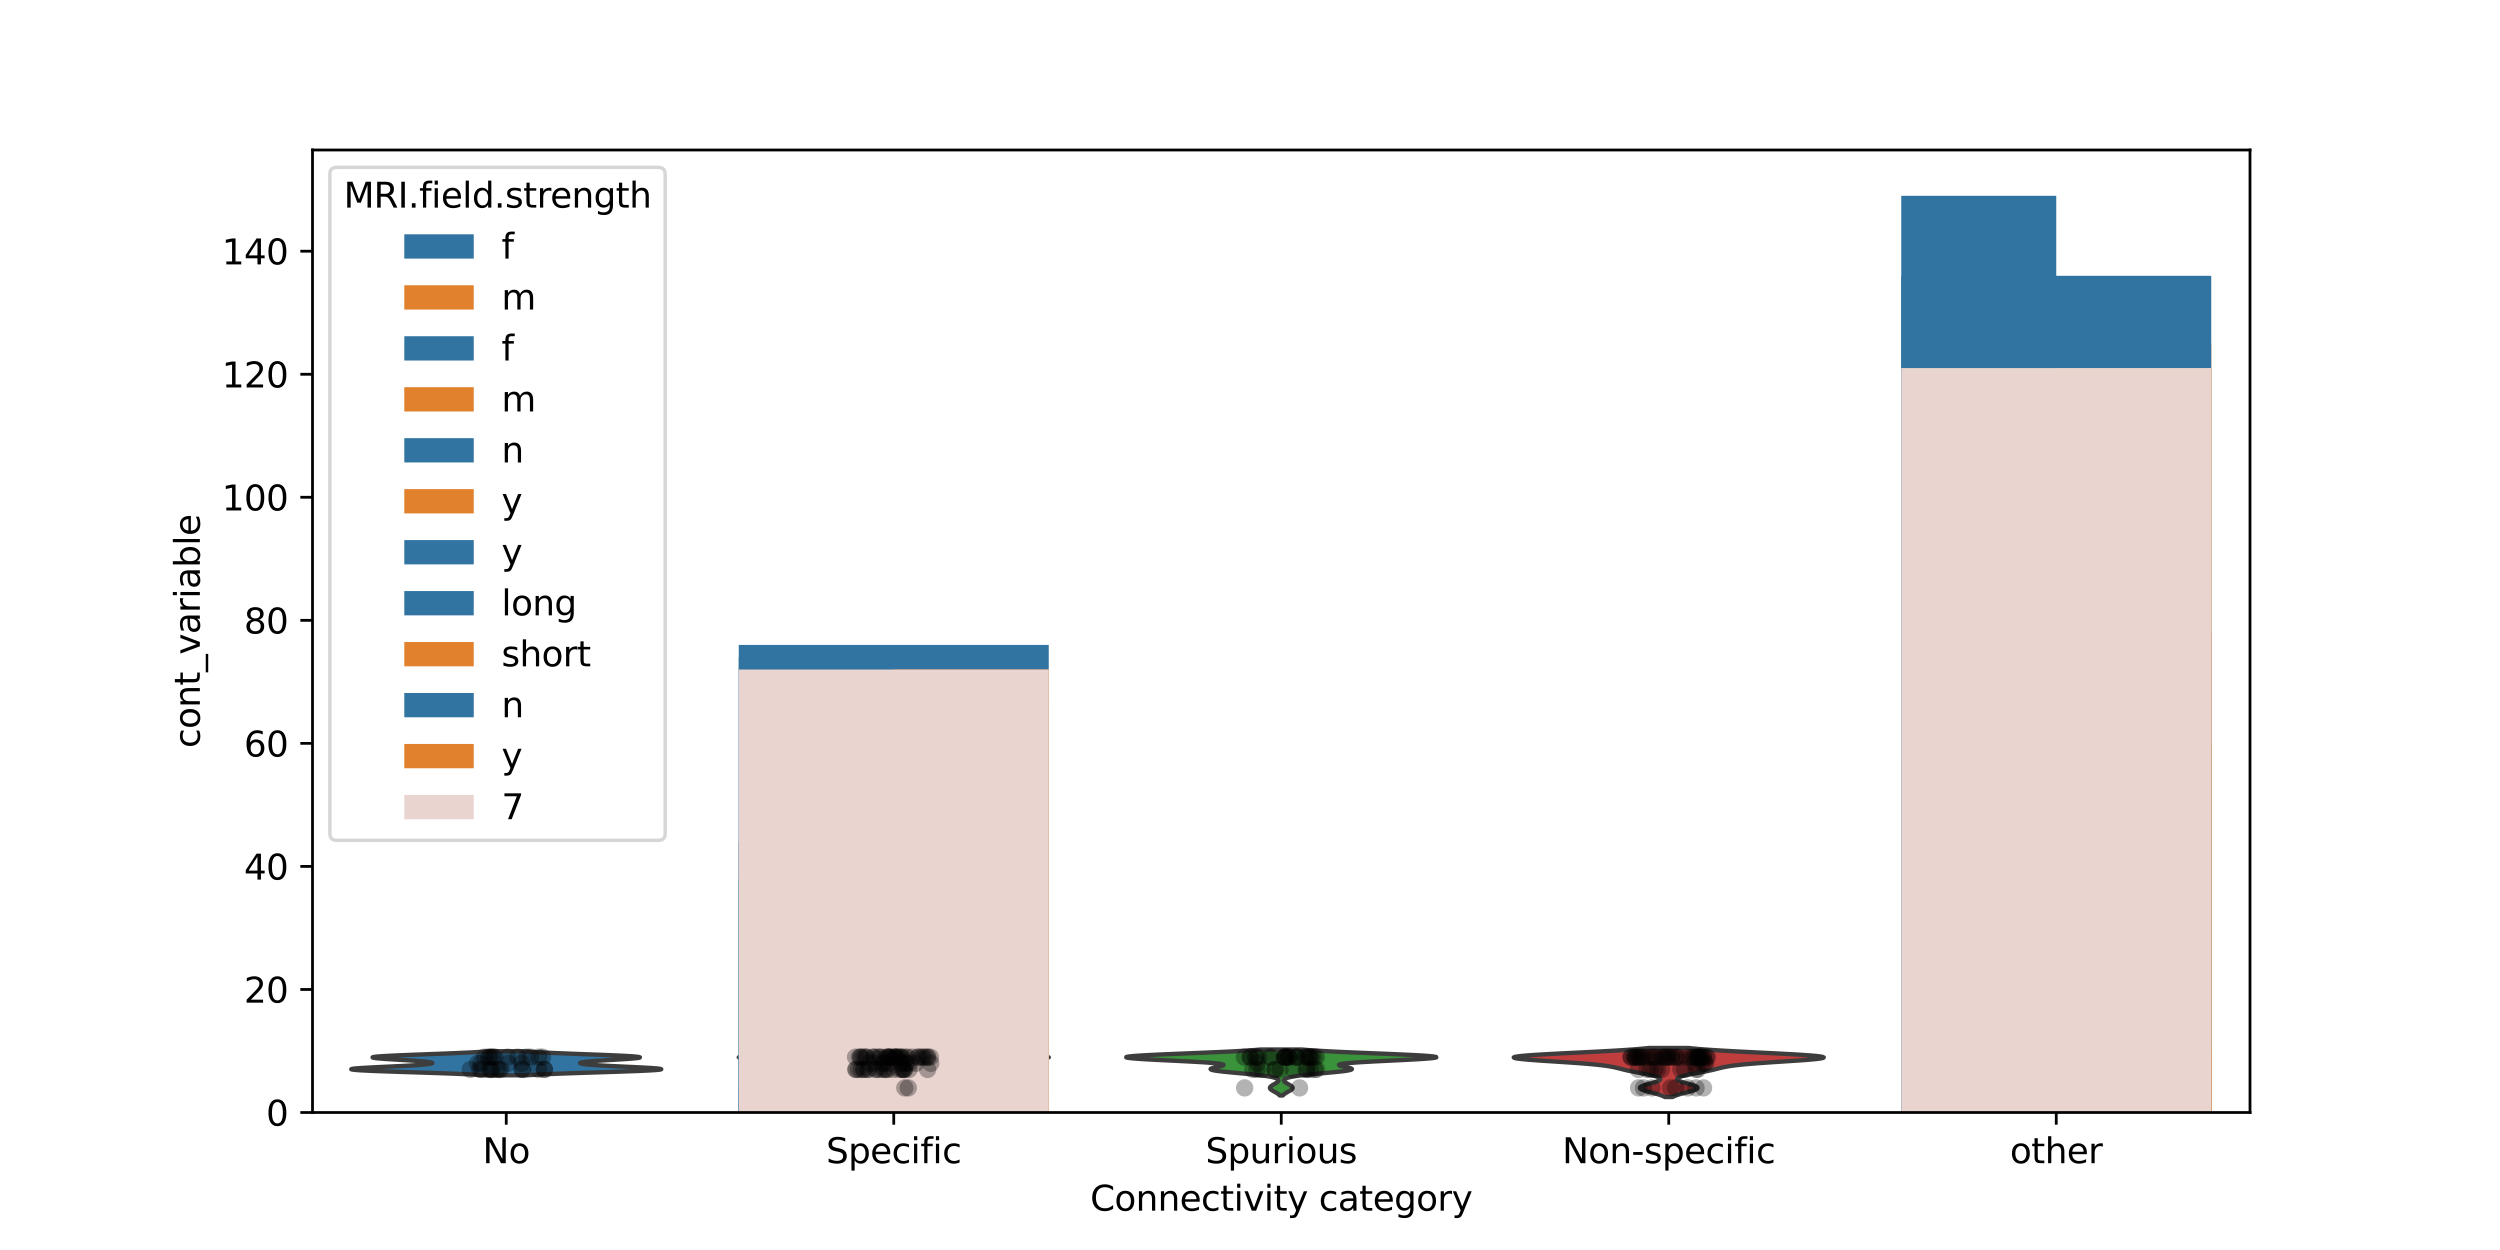 <?xml version="1.0" encoding="utf-8" standalone="no"?>
<!DOCTYPE svg PUBLIC "-//W3C//DTD SVG 1.1//EN"
  "http://www.w3.org/Graphics/SVG/1.1/DTD/svg11.dtd">
<svg xmlns:xlink="http://www.w3.org/1999/xlink" width="720pt" height="360pt" viewBox="0 0 720 360" xmlns="http://www.w3.org/2000/svg" version="1.1">
 <defs>
  <style type="text/css">*{stroke-linejoin: round; stroke-linecap: butt}</style>
 </defs>
 <g id="figure_1">
  <g id="patch_1">
   <path d="M 0 360 
L 720 360 
L 720 0 
L 0 0 
z
" style="fill: #ffffff"/>
  </g>
  <g id="axes_1">
   <g id="patch_2">
    <path d="M 90 320.4 
L 648 320.4 
L 648 43.2 
L 90 43.2 
z
" style="fill: #ffffff"/>
   </g>
   <g id="FillBetweenPolyCollection_1">
    <defs>
     <path id="m8995e6d778" d="M 151.641 -50.308 
L 139.959 -50.308 
L 138.932 -50.378 
L 137.78 -50.448 
L 136.497 -50.518 
L 135.083 -50.588 
L 133.537 -50.658 
L 131.863 -50.728 
L 130.069 -50.798 
L 128.162 -50.868 
L 126.159 -50.938 
L 124.075 -51.008 
L 121.932 -51.078 
L 119.753 -51.148 
L 117.565 -51.218 
L 115.398 -51.288 
L 113.282 -51.358 
L 111.248 -51.428 
L 109.329 -51.498 
L 107.555 -51.568 
L 105.954 -51.638 
L 104.553 -51.708 
L 103.374 -51.778 
L 102.436 -51.848 
L 101.75 -51.918 
L 101.324 -51.989 
L 101.16 -52.059 
L 101.254 -52.129 
L 101.596 -52.199 
L 102.171 -52.269 
L 102.958 -52.339 
L 103.935 -52.409 
L 105.074 -52.479 
L 106.346 -52.549 
L 107.72 -52.619 
L 109.165 -52.689 
L 110.65 -52.759 
L 112.147 -52.829 
L 113.629 -52.899 
L 115.07 -52.969 
L 116.451 -53.039 
L 117.752 -53.109 
L 118.96 -53.179 
L 120.062 -53.249 
L 121.05 -53.319 
L 121.919 -53.389 
L 122.664 -53.459 
L 123.284 -53.529 
L 123.778 -53.599 
L 124.146 -53.669 
L 124.39 -53.739 
L 124.509 -53.81 
L 124.506 -53.88 
L 124.382 -53.95 
L 124.137 -54.02 
L 123.774 -54.09 
L 123.294 -54.16 
L 122.699 -54.23 
L 121.995 -54.3 
L 121.187 -54.37 
L 120.282 -54.44 
L 119.291 -54.51 
L 118.227 -54.58 
L 117.105 -54.65 
L 115.943 -54.72 
L 114.762 -54.79 
L 113.584 -54.86 
L 112.436 -54.93 
L 111.342 -55 
L 110.329 -55.07 
L 109.423 -55.14 
L 108.65 -55.21 
L 108.034 -55.28 
L 107.593 -55.35 
L 107.347 -55.42 
L 107.308 -55.49 
L 107.485 -55.56 
L 107.881 -55.631 
L 108.496 -55.701 
L 109.325 -55.771 
L 110.355 -55.841 
L 111.573 -55.911 
L 112.959 -55.981 
L 114.491 -56.051 
L 116.146 -56.121 
L 117.897 -56.191 
L 119.717 -56.261 
L 121.58 -56.331 
L 123.459 -56.401 
L 125.33 -56.471 
L 127.17 -56.541 
L 128.958 -56.611 
L 130.677 -56.681 
L 132.312 -56.751 
L 133.852 -56.821 
L 135.287 -56.891 
L 136.612 -56.961 
L 137.825 -57.031 
L 138.925 -57.101 
L 139.913 -57.171 
L 140.793 -57.241 
L 150.807 -57.241 
L 150.807 -57.241 
L 151.687 -57.171 
L 152.675 -57.101 
L 153.775 -57.031 
L 154.988 -56.961 
L 156.313 -56.891 
L 157.748 -56.821 
L 159.288 -56.751 
L 160.923 -56.681 
L 162.642 -56.611 
L 164.43 -56.541 
L 166.27 -56.471 
L 168.141 -56.401 
L 170.02 -56.331 
L 171.883 -56.261 
L 173.703 -56.191 
L 175.454 -56.121 
L 177.109 -56.051 
L 178.641 -55.981 
L 180.027 -55.911 
L 181.245 -55.841 
L 182.275 -55.771 
L 183.104 -55.701 
L 183.719 -55.631 
L 184.115 -55.56 
L 184.292 -55.49 
L 184.253 -55.42 
L 184.007 -55.35 
L 183.566 -55.28 
L 182.95 -55.21 
L 182.177 -55.14 
L 181.271 -55.07 
L 180.258 -55 
L 179.164 -54.93 
L 178.016 -54.86 
L 176.838 -54.79 
L 175.657 -54.72 
L 174.495 -54.65 
L 173.373 -54.58 
L 172.309 -54.51 
L 171.318 -54.44 
L 170.413 -54.37 
L 169.605 -54.3 
L 168.901 -54.23 
L 168.306 -54.16 
L 167.826 -54.09 
L 167.463 -54.02 
L 167.218 -53.95 
L 167.094 -53.88 
L 167.091 -53.81 
L 167.21 -53.739 
L 167.454 -53.669 
L 167.822 -53.599 
L 168.316 -53.529 
L 168.936 -53.459 
L 169.681 -53.389 
L 170.55 -53.319 
L 171.538 -53.249 
L 172.64 -53.179 
L 173.848 -53.109 
L 175.149 -53.039 
L 176.53 -52.969 
L 177.971 -52.899 
L 179.453 -52.829 
L 180.95 -52.759 
L 182.435 -52.689 
L 183.88 -52.619 
L 185.254 -52.549 
L 186.526 -52.479 
L 187.665 -52.409 
L 188.642 -52.339 
L 189.429 -52.269 
L 190.004 -52.199 
L 190.346 -52.129 
L 190.44 -52.059 
L 190.276 -51.989 
L 189.85 -51.918 
L 189.164 -51.848 
L 188.226 -51.778 
L 187.047 -51.708 
L 185.646 -51.638 
L 184.045 -51.568 
L 182.271 -51.498 
L 180.352 -51.428 
L 178.318 -51.358 
L 176.202 -51.288 
L 174.035 -51.218 
L 171.847 -51.148 
L 169.668 -51.078 
L 167.525 -51.008 
L 165.441 -50.938 
L 163.438 -50.868 
L 161.531 -50.798 
L 159.737 -50.728 
L 158.063 -50.658 
L 156.517 -50.588 
L 155.103 -50.518 
L 153.82 -50.448 
L 152.668 -50.378 
L 151.641 -50.308 
z
" style="stroke: #3d3d3d; stroke-width: 1.25"/>
    </defs>
    <g clip-path="url(#pceb385b911)">
     <use xlink:href="#m8995e6d778" x="0" y="360" style="fill: #3274a1; stroke: #3d3d3d; stroke-width: 1.25"/>
    </g>
   </g>
   <g id="FillBetweenPolyCollection_2">
    <defs>
     <path id="mc8df5caa31" d="M 257.707 -45.023 
L 257.093 -45.023 
L 256.992 -45.146 
L 256.869 -45.269 
L 256.724 -45.392 
L 256.558 -45.515 
L 256.375 -45.639 
L 256.178 -45.762 
L 255.975 -45.885 
L 255.774 -46.008 
L 255.586 -46.131 
L 255.419 -46.254 
L 255.283 -46.377 
L 255.188 -46.5 
L 255.138 -46.623 
L 255.137 -46.746 
L 255.185 -46.87 
L 255.279 -46.993 
L 255.413 -47.116 
L 255.579 -47.239 
L 255.767 -47.362 
L 255.967 -47.485 
L 256.17 -47.608 
L 256.367 -47.731 
L 256.552 -47.854 
L 256.718 -47.978 
L 256.863 -48.101 
L 256.987 -48.224 
L 257.088 -48.347 
L 257.168 -48.47 
L 257.229 -48.593 
L 257.273 -48.716 
L 257.3 -48.839 
L 257.312 -48.962 
L 257.306 -49.086 
L 257.28 -49.209 
L 257.228 -49.332 
L 257.14 -49.455 
L 257.004 -49.578 
L 256.803 -49.701 
L 256.514 -49.824 
L 256.11 -49.947 
L 255.562 -50.07 
L 254.837 -50.193 
L 253.902 -50.317 
L 252.73 -50.44 
L 251.299 -50.563 
L 249.602 -50.686 
L 247.645 -50.809 
L 245.46 -50.932 
L 243.096 -51.055 
L 240.628 -51.178 
L 238.147 -51.301 
L 235.76 -51.425 
L 233.576 -51.548 
L 231.698 -51.671 
L 230.215 -51.794 
L 229.188 -51.917 
L 228.645 -52.04 
L 228.577 -52.163 
L 228.94 -52.286 
L 229.66 -52.409 
L 230.639 -52.533 
L 231.772 -52.656 
L 232.952 -52.779 
L 234.083 -52.902 
L 235.088 -53.025 
L 235.911 -53.148 
L 236.518 -53.271 
L 236.89 -53.394 
L 237.022 -53.517 
L 236.908 -53.64 
L 236.543 -53.764 
L 235.913 -53.887 
L 234.998 -54.01 
L 233.778 -54.133 
L 232.234 -54.256 
L 230.366 -54.379 
L 228.194 -54.502 
L 225.775 -54.625 
L 223.198 -54.748 
L 220.591 -54.872 
L 218.109 -54.995 
L 215.923 -55.118 
L 214.205 -55.241 
L 213.111 -55.364 
L 212.76 -55.487 
L 213.223 -55.61 
L 214.514 -55.733 
L 216.588 -55.856 
L 219.348 -55.98 
L 222.653 -56.103 
L 226.334 -56.226 
L 230.21 -56.349 
L 234.108 -56.472 
L 237.874 -56.595 
L 241.381 -56.718 
L 244.541 -56.841 
L 247.3 -56.964 
L 249.638 -57.087 
L 251.563 -57.211 
L 263.237 -57.211 
L 263.237 -57.211 
L 265.162 -57.087 
L 267.5 -56.964 
L 270.259 -56.841 
L 273.419 -56.718 
L 276.926 -56.595 
L 280.692 -56.472 
L 284.59 -56.349 
L 288.466 -56.226 
L 292.147 -56.103 
L 295.452 -55.98 
L 298.212 -55.856 
L 300.286 -55.733 
L 301.577 -55.61 
L 302.04 -55.487 
L 301.689 -55.364 
L 300.595 -55.241 
L 298.877 -55.118 
L 296.691 -54.995 
L 294.209 -54.872 
L 291.602 -54.748 
L 289.025 -54.625 
L 286.606 -54.502 
L 284.434 -54.379 
L 282.566 -54.256 
L 281.022 -54.133 
L 279.802 -54.01 
L 278.887 -53.887 
L 278.257 -53.764 
L 277.892 -53.64 
L 277.778 -53.517 
L 277.91 -53.394 
L 278.282 -53.271 
L 278.889 -53.148 
L 279.712 -53.025 
L 280.717 -52.902 
L 281.848 -52.779 
L 283.028 -52.656 
L 284.161 -52.533 
L 285.14 -52.409 
L 285.86 -52.286 
L 286.223 -52.163 
L 286.155 -52.04 
L 285.612 -51.917 
L 284.585 -51.794 
L 283.102 -51.671 
L 281.224 -51.548 
L 279.04 -51.425 
L 276.653 -51.301 
L 274.172 -51.178 
L 271.704 -51.055 
L 269.34 -50.932 
L 267.155 -50.809 
L 265.198 -50.686 
L 263.501 -50.563 
L 262.07 -50.44 
L 260.898 -50.317 
L 259.963 -50.193 
L 259.238 -50.07 
L 258.69 -49.947 
L 258.286 -49.824 
L 257.997 -49.701 
L 257.796 -49.578 
L 257.66 -49.455 
L 257.572 -49.332 
L 257.52 -49.209 
L 257.494 -49.086 
L 257.488 -48.962 
L 257.5 -48.839 
L 257.527 -48.716 
L 257.571 -48.593 
L 257.632 -48.47 
L 257.712 -48.347 
L 257.813 -48.224 
L 257.937 -48.101 
L 258.082 -47.978 
L 258.248 -47.854 
L 258.433 -47.731 
L 258.63 -47.608 
L 258.833 -47.485 
L 259.033 -47.362 
L 259.221 -47.239 
L 259.387 -47.116 
L 259.521 -46.993 
L 259.615 -46.87 
L 259.663 -46.746 
L 259.662 -46.623 
L 259.612 -46.5 
L 259.517 -46.377 
L 259.381 -46.254 
L 259.214 -46.131 
L 259.026 -46.008 
L 258.825 -45.885 
L 258.622 -45.762 
L 258.425 -45.639 
L 258.242 -45.515 
L 258.076 -45.392 
L 257.931 -45.269 
L 257.808 -45.146 
L 257.707 -45.023 
z
" style="stroke: #3d3d3d; stroke-width: 1.25"/>
    </defs>
    <g clip-path="url(#pceb385b911)">
     <use xlink:href="#mc8df5caa31" x="0" y="360" style="fill: #e1812c; stroke: #3d3d3d; stroke-width: 1.25"/>
    </g>
   </g>
   <g id="FillBetweenPolyCollection_3">
    <defs>
     <path id="m3f1e8c1409" d="M 369.442 -44.497 
L 368.558 -44.497 
L 368.439 -44.631 
L 368.3 -44.765 
L 368.139 -44.898 
L 367.957 -45.032 
L 367.755 -45.166 
L 367.535 -45.3 
L 367.303 -45.433 
L 367.063 -45.567 
L 366.821 -45.701 
L 366.586 -45.835 
L 366.365 -45.968 
L 366.166 -46.102 
L 365.997 -46.236 
L 365.865 -46.369 
L 365.776 -46.503 
L 365.734 -46.637 
L 365.74 -46.771 
L 365.794 -46.904 
L 365.894 -47.038 
L 366.034 -47.172 
L 366.21 -47.306 
L 366.414 -47.439 
L 366.637 -47.573 
L 366.872 -47.707 
L 367.108 -47.84 
L 367.339 -47.974 
L 367.556 -48.108 
L 367.753 -48.242 
L 367.923 -48.375 
L 368.06 -48.509 
L 368.159 -48.643 
L 368.215 -48.777 
L 368.22 -48.91 
L 368.168 -49.044 
L 368.05 -49.178 
L 367.858 -49.311 
L 367.58 -49.445 
L 367.206 -49.579 
L 366.724 -49.713 
L 366.125 -49.846 
L 365.398 -49.98 
L 364.539 -50.114 
L 363.545 -50.248 
L 362.421 -50.381 
L 361.178 -50.515 
L 359.833 -50.649 
L 358.412 -50.782 
L 356.948 -50.916 
L 355.481 -51.05 
L 354.055 -51.184 
L 352.715 -51.317 
L 351.508 -51.451 
L 350.476 -51.585 
L 349.654 -51.719 
L 349.069 -51.852 
L 348.732 -51.986 
L 348.644 -52.12 
L 348.789 -52.253 
L 349.136 -52.387 
L 349.642 -52.521 
L 350.251 -52.655 
L 350.896 -52.788 
L 351.506 -52.922 
L 352.007 -53.056 
L 352.327 -53.19 
L 352.399 -53.323 
L 352.164 -53.457 
L 351.578 -53.591 
L 350.611 -53.724 
L 349.254 -53.858 
L 347.516 -53.992 
L 345.43 -54.126 
L 343.049 -54.259 
L 340.448 -54.393 
L 337.72 -54.527 
L 334.97 -54.661 
L 332.316 -54.794 
L 329.876 -54.928 
L 327.765 -55.062 
L 326.088 -55.195 
L 324.931 -55.329 
L 324.36 -55.463 
L 324.411 -55.597 
L 325.091 -55.73 
L 326.38 -55.864 
L 328.227 -55.998 
L 330.561 -56.132 
L 333.289 -56.265 
L 336.309 -56.399 
L 339.512 -56.533 
L 342.793 -56.666 
L 346.051 -56.8 
L 349.2 -56.934 
L 352.169 -57.068 
L 354.904 -57.201 
L 357.369 -57.335 
L 359.545 -57.469 
L 361.427 -57.603 
L 363.024 -57.736 
L 374.976 -57.736 
L 374.976 -57.736 
L 376.573 -57.603 
L 378.455 -57.469 
L 380.631 -57.335 
L 383.096 -57.201 
L 385.831 -57.068 
L 388.8 -56.934 
L 391.949 -56.8 
L 395.207 -56.666 
L 398.488 -56.533 
L 401.691 -56.399 
L 404.711 -56.265 
L 407.439 -56.132 
L 409.773 -55.998 
L 411.62 -55.864 
L 412.909 -55.73 
L 413.589 -55.597 
L 413.64 -55.463 
L 413.069 -55.329 
L 411.912 -55.195 
L 410.235 -55.062 
L 408.124 -54.928 
L 405.684 -54.794 
L 403.03 -54.661 
L 400.28 -54.527 
L 397.552 -54.393 
L 394.951 -54.259 
L 392.57 -54.126 
L 390.484 -53.992 
L 388.746 -53.858 
L 387.389 -53.724 
L 386.422 -53.591 
L 385.836 -53.457 
L 385.601 -53.323 
L 385.673 -53.19 
L 385.993 -53.056 
L 386.494 -52.922 
L 387.104 -52.788 
L 387.749 -52.655 
L 388.358 -52.521 
L 388.864 -52.387 
L 389.211 -52.253 
L 389.356 -52.12 
L 389.268 -51.986 
L 388.931 -51.852 
L 388.346 -51.719 
L 387.524 -51.585 
L 386.492 -51.451 
L 385.285 -51.317 
L 383.945 -51.184 
L 382.519 -51.05 
L 381.052 -50.916 
L 379.588 -50.782 
L 378.167 -50.649 
L 376.822 -50.515 
L 375.579 -50.381 
L 374.455 -50.248 
L 373.461 -50.114 
L 372.602 -49.98 
L 371.875 -49.846 
L 371.276 -49.713 
L 370.794 -49.579 
L 370.42 -49.445 
L 370.142 -49.311 
L 369.95 -49.178 
L 369.832 -49.044 
L 369.78 -48.91 
L 369.785 -48.777 
L 369.841 -48.643 
L 369.94 -48.509 
L 370.077 -48.375 
L 370.247 -48.242 
L 370.444 -48.108 
L 370.661 -47.974 
L 370.892 -47.84 
L 371.128 -47.707 
L 371.363 -47.573 
L 371.586 -47.439 
L 371.79 -47.306 
L 371.966 -47.172 
L 372.106 -47.038 
L 372.206 -46.904 
L 372.26 -46.771 
L 372.266 -46.637 
L 372.224 -46.503 
L 372.135 -46.369 
L 372.003 -46.236 
L 371.834 -46.102 
L 371.635 -45.968 
L 371.414 -45.835 
L 371.179 -45.701 
L 370.937 -45.567 
L 370.697 -45.433 
L 370.465 -45.3 
L 370.245 -45.166 
L 370.043 -45.032 
L 369.861 -44.898 
L 369.7 -44.765 
L 369.561 -44.631 
L 369.442 -44.497 
z
" style="stroke: #3d3d3d; stroke-width: 1.25"/>
    </defs>
    <g clip-path="url(#pceb385b911)">
     <use xlink:href="#m3f1e8c1409" x="0" y="360" style="fill: #3a923a; stroke: #3d3d3d; stroke-width: 1.25"/>
    </g>
   </g>
   <g id="FillBetweenPolyCollection_4">
    <defs>
     <path id="m29105d41b5" d="M 481.724 -44.058 
L 479.476 -44.058 
L 479.211 -44.201 
L 478.905 -44.343 
L 478.555 -44.486 
L 478.162 -44.629 
L 477.728 -44.771 
L 477.256 -44.914 
L 476.751 -45.056 
L 476.223 -45.199 
L 475.68 -45.342 
L 475.134 -45.484 
L 474.599 -45.627 
L 474.089 -45.769 
L 473.618 -45.912 
L 473.2 -46.055 
L 472.849 -46.197 
L 472.576 -46.34 
L 472.39 -46.482 
L 472.298 -46.625 
L 472.303 -46.768 
L 472.404 -46.91 
L 472.598 -47.053 
L 472.877 -47.195 
L 473.23 -47.338 
L 473.647 -47.481 
L 474.111 -47.623 
L 474.608 -47.766 
L 475.122 -47.908 
L 475.636 -48.051 
L 476.134 -48.194 
L 476.604 -48.336 
L 477.031 -48.479 
L 477.404 -48.621 
L 477.713 -48.764 
L 477.949 -48.907 
L 478.107 -49.049 
L 478.182 -49.192 
L 478.168 -49.334 
L 478.066 -49.477 
L 477.872 -49.62 
L 477.59 -49.762 
L 477.22 -49.905 
L 476.767 -50.047 
L 476.237 -50.19 
L 475.638 -50.332 
L 474.98 -50.475 
L 474.273 -50.618 
L 473.531 -50.76 
L 472.768 -50.903 
L 471.996 -51.045 
L 471.231 -51.188 
L 470.484 -51.331 
L 469.765 -51.473 
L 469.081 -51.616 
L 468.436 -51.758 
L 467.827 -51.901 
L 467.248 -52.044 
L 466.688 -52.186 
L 466.13 -52.329 
L 465.551 -52.471 
L 464.928 -52.614 
L 464.232 -52.757 
L 463.435 -52.899 
L 462.511 -53.042 
L 461.435 -53.184 
L 460.188 -53.327 
L 458.759 -53.47 
L 457.144 -53.612 
L 455.352 -53.755 
L 453.4 -53.897 
L 451.321 -54.04 
L 449.155 -54.183 
L 446.956 -54.325 
L 444.784 -54.468 
L 442.707 -54.61 
L 440.796 -54.753 
L 439.12 -54.896 
L 437.745 -55.038 
L 436.731 -55.181 
L 436.125 -55.323 
L 435.96 -55.466 
L 436.256 -55.609 
L 437.014 -55.751 
L 438.218 -55.894 
L 439.838 -56.036 
L 441.829 -56.179 
L 444.133 -56.322 
L 446.686 -56.464 
L 449.416 -56.607 
L 452.252 -56.749 
L 455.125 -56.892 
L 457.969 -57.035 
L 460.726 -57.177 
L 463.349 -57.32 
L 465.798 -57.462 
L 468.047 -57.605 
L 470.078 -57.748 
L 471.882 -57.89 
L 473.461 -58.033 
L 474.822 -58.175 
L 486.378 -58.175 
L 486.378 -58.175 
L 487.739 -58.033 
L 489.318 -57.89 
L 491.122 -57.748 
L 493.153 -57.605 
L 495.402 -57.462 
L 497.851 -57.32 
L 500.474 -57.177 
L 503.231 -57.035 
L 506.075 -56.892 
L 508.948 -56.749 
L 511.784 -56.607 
L 514.514 -56.464 
L 517.067 -56.322 
L 519.371 -56.179 
L 521.362 -56.036 
L 522.982 -55.894 
L 524.186 -55.751 
L 524.944 -55.609 
L 525.24 -55.466 
L 525.075 -55.323 
L 524.469 -55.181 
L 523.455 -55.038 
L 522.08 -54.896 
L 520.404 -54.753 
L 518.493 -54.61 
L 516.416 -54.468 
L 514.244 -54.325 
L 512.045 -54.183 
L 509.879 -54.04 
L 507.8 -53.897 
L 505.848 -53.755 
L 504.056 -53.612 
L 502.441 -53.47 
L 501.012 -53.327 
L 499.765 -53.184 
L 498.689 -53.042 
L 497.765 -52.899 
L 496.968 -52.757 
L 496.272 -52.614 
L 495.649 -52.471 
L 495.07 -52.329 
L 494.512 -52.186 
L 493.952 -52.044 
L 493.373 -51.901 
L 492.764 -51.758 
L 492.119 -51.616 
L 491.435 -51.473 
L 490.716 -51.331 
L 489.969 -51.188 
L 489.204 -51.045 
L 488.432 -50.903 
L 487.669 -50.76 
L 486.927 -50.618 
L 486.22 -50.475 
L 485.562 -50.332 
L 484.963 -50.19 
L 484.433 -50.047 
L 483.98 -49.905 
L 483.61 -49.762 
L 483.328 -49.62 
L 483.134 -49.477 
L 483.032 -49.334 
L 483.018 -49.192 
L 483.093 -49.049 
L 483.251 -48.907 
L 483.487 -48.764 
L 483.796 -48.621 
L 484.169 -48.479 
L 484.596 -48.336 
L 485.066 -48.194 
L 485.564 -48.051 
L 486.078 -47.908 
L 486.592 -47.766 
L 487.089 -47.623 
L 487.553 -47.481 
L 487.97 -47.338 
L 488.323 -47.195 
L 488.602 -47.053 
L 488.796 -46.91 
L 488.897 -46.768 
L 488.902 -46.625 
L 488.81 -46.482 
L 488.624 -46.34 
L 488.351 -46.197 
L 488 -46.055 
L 487.582 -45.912 
L 487.111 -45.769 
L 486.601 -45.627 
L 486.066 -45.484 
L 485.52 -45.342 
L 484.977 -45.199 
L 484.449 -45.056 
L 483.944 -44.914 
L 483.472 -44.771 
L 483.038 -44.629 
L 482.645 -44.486 
L 482.295 -44.343 
L 481.989 -44.201 
L 481.724 -44.058 
z
" style="stroke: #3d3d3d; stroke-width: 1.25"/>
    </defs>
    <g clip-path="url(#pceb385b911)">
     <use xlink:href="#m29105d41b5" x="0" y="360" style="fill: #c03d3e; stroke: #3d3d3d; stroke-width: 1.25"/>
    </g>
   </g>
   <g id="patch_3">
    <path d="M 212.76 320.4 
L 257.4 320.4 
L 257.4 242.44 
L 212.76 242.44 
z
" clip-path="url(#pceb385b911)" style="fill: #3274a1"/>
   </g>
   <g id="patch_4">
    <path d="M 547.56 320.4 
L 592.2 320.4 
L 592.2 185.742 
L 547.56 185.742 
z
" clip-path="url(#pceb385b911)" style="fill: #3274a1"/>
   </g>
   <g id="patch_5">
    <path d="M 257.4 320.4 
L 302.04 320.4 
L 302.04 263.702 
L 257.4 263.702 
z
" clip-path="url(#pceb385b911)" style="fill: #e1812c"/>
   </g>
   <g id="patch_6">
    <path d="M 592.2 320.4 
L 636.84 320.4 
L 636.84 214.091 
L 592.2 214.091 
z
" clip-path="url(#pceb385b911)" style="fill: #e1812c"/>
   </g>
   <g id="patch_7">
    <path d="M 145.8 320.4 
L 145.8 320.4 
L 145.8 320.4 
L 145.8 320.4 
z
" clip-path="url(#pceb385b911)" style="fill: #3274a1"/>
   </g>
   <g id="patch_8">
    <path d="M 145.8 320.4 
L 145.8 320.4 
L 145.8 320.4 
L 145.8 320.4 
z
" clip-path="url(#pceb385b911)" style="fill: #e1812c"/>
   </g>
   <g id="patch_9">
    <path d="M 212.76 320.4 
L 257.4 320.4 
L 257.4 304.454 
L 212.76 304.454 
z
" clip-path="url(#pceb385b911)" style="fill: #3274a1"/>
   </g>
   <g id="patch_10">
    <path d="M 547.56 320.4 
L 592.2 320.4 
L 592.2 300.91 
L 547.56 300.91 
z
" clip-path="url(#pceb385b911)" style="fill: #3274a1"/>
   </g>
   <g id="patch_11">
    <path d="M 257.4 320.4 
L 302.04 320.4 
L 302.04 201.689 
L 257.4 201.689 
z
" clip-path="url(#pceb385b911)" style="fill: #e1812c"/>
   </g>
   <g id="patch_12">
    <path d="M 592.2 320.4 
L 636.84 320.4 
L 636.84 98.923 
L 592.2 98.923 
z
" clip-path="url(#pceb385b911)" style="fill: #e1812c"/>
   </g>
   <g id="patch_13">
    <path d="M 145.8 320.4 
L 145.8 320.4 
L 145.8 320.4 
L 145.8 320.4 
z
" clip-path="url(#pceb385b911)" style="fill: #3274a1"/>
   </g>
   <g id="patch_14">
    <path d="M 145.8 320.4 
L 145.8 320.4 
L 145.8 320.4 
L 145.8 320.4 
z
" clip-path="url(#pceb385b911)" style="fill: #e1812c"/>
   </g>
   <g id="patch_15">
    <path d="M 212.76 320.4 
L 257.4 320.4 
L 257.4 253.071 
L 212.76 253.071 
z
" clip-path="url(#pceb385b911)" style="fill: #3274a1"/>
   </g>
   <g id="patch_16">
    <path d="M 547.56 320.4 
L 592.2 320.4 
L 592.2 217.635 
L 547.56 217.635 
z
" clip-path="url(#pceb385b911)" style="fill: #3274a1"/>
   </g>
   <g id="patch_17">
    <path d="M 257.4 320.4 
L 302.04 320.4 
L 302.04 253.071 
L 257.4 253.071 
z
" clip-path="url(#pceb385b911)" style="fill: #e1812c"/>
   </g>
   <g id="patch_18">
    <path d="M 592.2 320.4 
L 636.84 320.4 
L 636.84 182.199 
L 592.2 182.199 
z
" clip-path="url(#pceb385b911)" style="fill: #e1812c"/>
   </g>
   <g id="patch_19">
    <path d="M 145.8 320.4 
L 145.8 320.4 
L 145.8 320.4 
L 145.8 320.4 
z
" clip-path="url(#pceb385b911)" style="fill: #3274a1"/>
   </g>
   <g id="patch_20">
    <path d="M 145.8 320.4 
L 145.8 320.4 
L 145.8 320.4 
L 145.8 320.4 
z
" clip-path="url(#pceb385b911)" style="fill: #e1812c"/>
   </g>
   <g id="patch_21">
    <path d="M 212.76 320.4 
L 302.04 320.4 
L 302.04 185.742 
L 212.76 185.742 
z
" clip-path="url(#pceb385b911)" style="fill: #3274a1"/>
   </g>
   <g id="patch_22">
    <path d="M 547.56 320.4 
L 636.84 320.4 
L 636.84 79.434 
L 547.56 79.434 
z
" clip-path="url(#pceb385b911)" style="fill: #3274a1"/>
   </g>
   <g id="patch_23">
    <path d="M 145.8 320.4 
L 145.8 320.4 
L 145.8 320.4 
L 145.8 320.4 
z
" clip-path="url(#pceb385b911)" style="fill: #3274a1"/>
   </g>
   <g id="patch_24">
    <path d="M 212.76 320.4 
L 257.4 320.4 
L 257.4 189.286 
L 212.76 189.286 
z
" clip-path="url(#pceb385b911)" style="fill: #3274a1"/>
   </g>
   <g id="patch_25">
    <path d="M 547.56 320.4 
L 592.2 320.4 
L 592.2 56.4 
L 547.56 56.4 
z
" clip-path="url(#pceb385b911)" style="fill: #3274a1"/>
   </g>
   <g id="patch_26">
    <path d="M 257.4 320.4 
L 302.04 320.4 
L 302.04 316.856 
L 257.4 316.856 
z
" clip-path="url(#pceb385b911)" style="fill: #e1812c"/>
   </g>
   <g id="patch_27">
    <path d="M 592.2 320.4 
L 636.84 320.4 
L 636.84 302.682 
L 592.2 302.682 
z
" clip-path="url(#pceb385b911)" style="fill: #e1812c"/>
   </g>
   <g id="patch_28">
    <path d="M 145.8 320.4 
L 145.8 320.4 
L 145.8 320.4 
L 145.8 320.4 
z
" clip-path="url(#pceb385b911)" style="fill: #3274a1"/>
   </g>
   <g id="patch_29">
    <path d="M 145.8 320.4 
L 145.8 320.4 
L 145.8 320.4 
L 145.8 320.4 
z
" clip-path="url(#pceb385b911)" style="fill: #e1812c"/>
   </g>
   <g id="patch_30">
    <path d="M 212.76 320.4 
L 257.4 320.4 
L 257.4 313.313 
L 212.76 313.313 
z
" clip-path="url(#pceb385b911)" style="fill: #3274a1"/>
   </g>
   <g id="patch_31">
    <path d="M 547.56 320.4 
L 592.2 320.4 
L 592.2 293.823 
L 547.56 293.823 
z
" clip-path="url(#pceb385b911)" style="fill: #3274a1"/>
   </g>
   <g id="patch_32">
    <path d="M 257.4 320.4 
L 302.04 320.4 
L 302.04 192.83 
L 257.4 192.83 
z
" clip-path="url(#pceb385b911)" style="fill: #e1812c"/>
   </g>
   <g id="patch_33">
    <path d="M 592.2 320.4 
L 636.84 320.4 
L 636.84 106.011 
L 592.2 106.011 
z
" clip-path="url(#pceb385b911)" style="fill: #e1812c"/>
   </g>
   <g id="patch_34">
    <path d="M 145.8 320.4 
L 145.8 320.4 
L 145.8 320.4 
L 145.8 320.4 
z
" clip-path="url(#pceb385b911)" style="fill: #3274a1"/>
   </g>
   <g id="patch_35">
    <path d="M 145.8 320.4 
L 145.8 320.4 
L 145.8 320.4 
L 145.8 320.4 
z
" clip-path="url(#pceb385b911)" style="fill: #e1812c"/>
   </g>
   <g id="patch_36">
    <path d="M 212.76 320.4 
L 302.04 320.4 
L 302.04 192.83 
L 212.76 192.83 
z
" clip-path="url(#pceb385b911)" style="fill: #e9d4d0"/>
   </g>
   <g id="patch_37">
    <path d="M 547.56 320.4 
L 636.84 320.4 
L 636.84 106.011 
L 547.56 106.011 
z
" clip-path="url(#pceb385b911)" style="fill: #e9d4d0"/>
   </g>
   <g id="patch_38">
    <path d="M 145.8 320.4 
L 145.8 320.4 
L 145.8 320.4 
L 145.8 320.4 
z
" clip-path="url(#pceb385b911)" style="fill: #e9d4d0"/>
   </g>
   <g id="matplotlib.axis_1">
    <g id="xtick_1">
     <g id="line2d_1">
      <defs>
       <path id="m6ea1a73b08" d="M 0 0 
L 0 3.5 
" style="stroke: #000000; stroke-width: 0.8"/>
      </defs>
      <g>
       <use xlink:href="#m6ea1a73b08" x="145.8" y="320.4" style="stroke: #000000; stroke-width: 0.8"/>
      </g>
     </g>
     <g id="text_1">
      <!-- No -->
      <g transform="translate(139 334.998) scale(0.1 -0.1)">
       <defs>
        <path id="DejaVuSans-4e" d="M 628 4666 
L 1478 4666 
L 3547 763 
L 3547 4666 
L 4159 4666 
L 4159 0 
L 3309 0 
L 1241 3903 
L 1241 0 
L 628 0 
L 628 4666 
z
" transform="scale(0.016)"/>
        <path id="DejaVuSans-6f" d="M 1959 3097 
Q 1497 3097 1228 2736 
Q 959 2375 959 1747 
Q 959 1119 1226 758 
Q 1494 397 1959 397 
Q 2419 397 2687 759 
Q 2956 1122 2956 1747 
Q 2956 2369 2687 2733 
Q 2419 3097 1959 3097 
z
M 1959 3584 
Q 2709 3584 3137 3096 
Q 3566 2609 3566 1747 
Q 3566 888 3137 398 
Q 2709 -91 1959 -91 
Q 1206 -91 779 398 
Q 353 888 353 1747 
Q 353 2609 779 3096 
Q 1206 3584 1959 3584 
z
" transform="scale(0.016)"/>
       </defs>
       <use xlink:href="#DejaVuSans-4e"/>
       <use xlink:href="#DejaVuSans-6f" transform="translate(74.805 0)"/>
      </g>
     </g>
    </g>
    <g id="xtick_2">
     <g id="line2d_2">
      <g>
       <use xlink:href="#m6ea1a73b08" x="257.4" y="320.4" style="stroke: #000000; stroke-width: 0.8"/>
      </g>
     </g>
     <g id="text_2">
      <!-- Specific -->
      <g transform="translate(237.938 334.998) scale(0.1 -0.1)">
       <defs>
        <path id="DejaVuSans-53" d="M 3425 4513 
L 3425 3897 
Q 3066 4069 2747 4153 
Q 2428 4238 2131 4238 
Q 1616 4238 1336 4038 
Q 1056 3838 1056 3469 
Q 1056 3159 1242 3001 
Q 1428 2844 1947 2747 
L 2328 2669 
Q 3034 2534 3370 2195 
Q 3706 1856 3706 1288 
Q 3706 609 3251 259 
Q 2797 -91 1919 -91 
Q 1588 -91 1214 -16 
Q 841 59 441 206 
L 441 856 
Q 825 641 1194 531 
Q 1563 422 1919 422 
Q 2459 422 2753 634 
Q 3047 847 3047 1241 
Q 3047 1584 2836 1778 
Q 2625 1972 2144 2069 
L 1759 2144 
Q 1053 2284 737 2584 
Q 422 2884 422 3419 
Q 422 4038 858 4394 
Q 1294 4750 2059 4750 
Q 2388 4750 2728 4690 
Q 3069 4631 3425 4513 
z
" transform="scale(0.016)"/>
        <path id="DejaVuSans-70" d="M 1159 525 
L 1159 -1331 
L 581 -1331 
L 581 3500 
L 1159 3500 
L 1159 2969 
Q 1341 3281 1617 3432 
Q 1894 3584 2278 3584 
Q 2916 3584 3314 3078 
Q 3713 2572 3713 1747 
Q 3713 922 3314 415 
Q 2916 -91 2278 -91 
Q 1894 -91 1617 61 
Q 1341 213 1159 525 
z
M 3116 1747 
Q 3116 2381 2855 2742 
Q 2594 3103 2138 3103 
Q 1681 3103 1420 2742 
Q 1159 2381 1159 1747 
Q 1159 1113 1420 752 
Q 1681 391 2138 391 
Q 2594 391 2855 752 
Q 3116 1113 3116 1747 
z
" transform="scale(0.016)"/>
        <path id="DejaVuSans-65" d="M 3597 1894 
L 3597 1613 
L 953 1613 
Q 991 1019 1311 708 
Q 1631 397 2203 397 
Q 2534 397 2845 478 
Q 3156 559 3463 722 
L 3463 178 
Q 3153 47 2828 -22 
Q 2503 -91 2169 -91 
Q 1331 -91 842 396 
Q 353 884 353 1716 
Q 353 2575 817 3079 
Q 1281 3584 2069 3584 
Q 2775 3584 3186 3129 
Q 3597 2675 3597 1894 
z
M 3022 2063 
Q 3016 2534 2758 2815 
Q 2500 3097 2075 3097 
Q 1594 3097 1305 2825 
Q 1016 2553 972 2059 
L 3022 2063 
z
" transform="scale(0.016)"/>
        <path id="DejaVuSans-63" d="M 3122 3366 
L 3122 2828 
Q 2878 2963 2633 3030 
Q 2388 3097 2138 3097 
Q 1578 3097 1268 2742 
Q 959 2388 959 1747 
Q 959 1106 1268 751 
Q 1578 397 2138 397 
Q 2388 397 2633 464 
Q 2878 531 3122 666 
L 3122 134 
Q 2881 22 2623 -34 
Q 2366 -91 2075 -91 
Q 1284 -91 818 406 
Q 353 903 353 1747 
Q 353 2603 823 3093 
Q 1294 3584 2113 3584 
Q 2378 3584 2631 3529 
Q 2884 3475 3122 3366 
z
" transform="scale(0.016)"/>
        <path id="DejaVuSans-69" d="M 603 3500 
L 1178 3500 
L 1178 0 
L 603 0 
L 603 3500 
z
M 603 4863 
L 1178 4863 
L 1178 4134 
L 603 4134 
L 603 4863 
z
" transform="scale(0.016)"/>
        <path id="DejaVuSans-66" d="M 2375 4863 
L 2375 4384 
L 1825 4384 
Q 1516 4384 1395 4259 
Q 1275 4134 1275 3809 
L 1275 3500 
L 2222 3500 
L 2222 3053 
L 1275 3053 
L 1275 0 
L 697 0 
L 697 3053 
L 147 3053 
L 147 3500 
L 697 3500 
L 697 3744 
Q 697 4328 969 4595 
Q 1241 4863 1831 4863 
L 2375 4863 
z
" transform="scale(0.016)"/>
       </defs>
       <use xlink:href="#DejaVuSans-53"/>
       <use xlink:href="#DejaVuSans-70" transform="translate(63.477 0)"/>
       <use xlink:href="#DejaVuSans-65" transform="translate(126.953 0)"/>
       <use xlink:href="#DejaVuSans-63" transform="translate(188.477 0)"/>
       <use xlink:href="#DejaVuSans-69" transform="translate(243.457 0)"/>
       <use xlink:href="#DejaVuSans-66" transform="translate(271.24 0)"/>
       <use xlink:href="#DejaVuSans-69" transform="translate(306.445 0)"/>
       <use xlink:href="#DejaVuSans-63" transform="translate(334.229 0)"/>
      </g>
     </g>
    </g>
    <g id="xtick_3">
     <g id="line2d_3">
      <g>
       <use xlink:href="#m6ea1a73b08" x="369" y="320.4" style="stroke: #000000; stroke-width: 0.8"/>
      </g>
     </g>
     <g id="text_3">
      <!-- Spurious -->
      <g transform="translate(347.205 334.998) scale(0.1 -0.1)">
       <defs>
        <path id="DejaVuSans-75" d="M 544 1381 
L 544 3500 
L 1119 3500 
L 1119 1403 
Q 1119 906 1312 657 
Q 1506 409 1894 409 
Q 2359 409 2629 706 
Q 2900 1003 2900 1516 
L 2900 3500 
L 3475 3500 
L 3475 0 
L 2900 0 
L 2900 538 
Q 2691 219 2414 64 
Q 2138 -91 1772 -91 
Q 1169 -91 856 284 
Q 544 659 544 1381 
z
M 1991 3584 
L 1991 3584 
z
" transform="scale(0.016)"/>
        <path id="DejaVuSans-72" d="M 2631 2963 
Q 2534 3019 2420 3045 
Q 2306 3072 2169 3072 
Q 1681 3072 1420 2755 
Q 1159 2438 1159 1844 
L 1159 0 
L 581 0 
L 581 3500 
L 1159 3500 
L 1159 2956 
Q 1341 3275 1631 3429 
Q 1922 3584 2338 3584 
Q 2397 3584 2469 3576 
Q 2541 3569 2628 3553 
L 2631 2963 
z
" transform="scale(0.016)"/>
        <path id="DejaVuSans-73" d="M 2834 3397 
L 2834 2853 
Q 2591 2978 2328 3040 
Q 2066 3103 1784 3103 
Q 1356 3103 1142 2972 
Q 928 2841 928 2578 
Q 928 2378 1081 2264 
Q 1234 2150 1697 2047 
L 1894 2003 
Q 2506 1872 2764 1633 
Q 3022 1394 3022 966 
Q 3022 478 2636 193 
Q 2250 -91 1575 -91 
Q 1294 -91 989 -36 
Q 684 19 347 128 
L 347 722 
Q 666 556 975 473 
Q 1284 391 1588 391 
Q 1994 391 2212 530 
Q 2431 669 2431 922 
Q 2431 1156 2273 1281 
Q 2116 1406 1581 1522 
L 1381 1569 
Q 847 1681 609 1914 
Q 372 2147 372 2553 
Q 372 3047 722 3315 
Q 1072 3584 1716 3584 
Q 2034 3584 2315 3537 
Q 2597 3491 2834 3397 
z
" transform="scale(0.016)"/>
       </defs>
       <use xlink:href="#DejaVuSans-53"/>
       <use xlink:href="#DejaVuSans-70" transform="translate(63.477 0)"/>
       <use xlink:href="#DejaVuSans-75" transform="translate(126.953 0)"/>
       <use xlink:href="#DejaVuSans-72" transform="translate(190.332 0)"/>
       <use xlink:href="#DejaVuSans-69" transform="translate(231.445 0)"/>
       <use xlink:href="#DejaVuSans-6f" transform="translate(259.229 0)"/>
       <use xlink:href="#DejaVuSans-75" transform="translate(320.41 0)"/>
       <use xlink:href="#DejaVuSans-73" transform="translate(383.789 0)"/>
      </g>
     </g>
    </g>
    <g id="xtick_4">
     <g id="line2d_4">
      <g>
       <use xlink:href="#m6ea1a73b08" x="480.6" y="320.4" style="stroke: #000000; stroke-width: 0.8"/>
      </g>
     </g>
     <g id="text_4">
      <!-- Non-specific -->
      <g transform="translate(449.935 334.998) scale(0.1 -0.1)">
       <defs>
        <path id="DejaVuSans-6e" d="M 3513 2113 
L 3513 0 
L 2938 0 
L 2938 2094 
Q 2938 2591 2744 2837 
Q 2550 3084 2163 3084 
Q 1697 3084 1428 2787 
Q 1159 2491 1159 1978 
L 1159 0 
L 581 0 
L 581 3500 
L 1159 3500 
L 1159 2956 
Q 1366 3272 1645 3428 
Q 1925 3584 2291 3584 
Q 2894 3584 3203 3211 
Q 3513 2838 3513 2113 
z
" transform="scale(0.016)"/>
        <path id="DejaVuSans-2d" d="M 313 2009 
L 1997 2009 
L 1997 1497 
L 313 1497 
L 313 2009 
z
" transform="scale(0.016)"/>
       </defs>
       <use xlink:href="#DejaVuSans-4e"/>
       <use xlink:href="#DejaVuSans-6f" transform="translate(74.805 0)"/>
       <use xlink:href="#DejaVuSans-6e" transform="translate(135.986 0)"/>
       <use xlink:href="#DejaVuSans-2d" transform="translate(199.365 0)"/>
       <use xlink:href="#DejaVuSans-73" transform="translate(235.449 0)"/>
       <use xlink:href="#DejaVuSans-70" transform="translate(287.549 0)"/>
       <use xlink:href="#DejaVuSans-65" transform="translate(351.025 0)"/>
       <use xlink:href="#DejaVuSans-63" transform="translate(412.549 0)"/>
       <use xlink:href="#DejaVuSans-69" transform="translate(467.529 0)"/>
       <use xlink:href="#DejaVuSans-66" transform="translate(495.312 0)"/>
       <use xlink:href="#DejaVuSans-69" transform="translate(530.518 0)"/>
       <use xlink:href="#DejaVuSans-63" transform="translate(558.301 0)"/>
      </g>
     </g>
    </g>
    <g id="xtick_5">
     <g id="line2d_5">
      <g>
       <use xlink:href="#m6ea1a73b08" x="592.2" y="320.4" style="stroke: #000000; stroke-width: 0.8"/>
      </g>
     </g>
     <g id="text_5">
      <!-- other -->
      <g transform="translate(578.88 334.998) scale(0.1 -0.1)">
       <defs>
        <path id="DejaVuSans-74" d="M 1172 4494 
L 1172 3500 
L 2356 3500 
L 2356 3053 
L 1172 3053 
L 1172 1153 
Q 1172 725 1289 603 
Q 1406 481 1766 481 
L 2356 481 
L 2356 0 
L 1766 0 
Q 1100 0 847 248 
Q 594 497 594 1153 
L 594 3053 
L 172 3053 
L 172 3500 
L 594 3500 
L 594 4494 
L 1172 4494 
z
" transform="scale(0.016)"/>
        <path id="DejaVuSans-68" d="M 3513 2113 
L 3513 0 
L 2938 0 
L 2938 2094 
Q 2938 2591 2744 2837 
Q 2550 3084 2163 3084 
Q 1697 3084 1428 2787 
Q 1159 2491 1159 1978 
L 1159 0 
L 581 0 
L 581 4863 
L 1159 4863 
L 1159 2956 
Q 1366 3272 1645 3428 
Q 1925 3584 2291 3584 
Q 2894 3584 3203 3211 
Q 3513 2838 3513 2113 
z
" transform="scale(0.016)"/>
       </defs>
       <use xlink:href="#DejaVuSans-6f"/>
       <use xlink:href="#DejaVuSans-74" transform="translate(61.182 0)"/>
       <use xlink:href="#DejaVuSans-68" transform="translate(100.391 0)"/>
       <use xlink:href="#DejaVuSans-65" transform="translate(163.77 0)"/>
       <use xlink:href="#DejaVuSans-72" transform="translate(225.293 0)"/>
      </g>
     </g>
    </g>
    <g id="text_6">
     <!-- Connectivity category -->
     <g transform="translate(313.981 348.677) scale(0.1 -0.1)">
      <defs>
       <path id="DejaVuSans-43" d="M 4122 4306 
L 4122 3641 
Q 3803 3938 3442 4084 
Q 3081 4231 2675 4231 
Q 1875 4231 1450 3742 
Q 1025 3253 1025 2328 
Q 1025 1406 1450 917 
Q 1875 428 2675 428 
Q 3081 428 3442 575 
Q 3803 722 4122 1019 
L 4122 359 
Q 3791 134 3420 21 
Q 3050 -91 2638 -91 
Q 1578 -91 968 557 
Q 359 1206 359 2328 
Q 359 3453 968 4101 
Q 1578 4750 2638 4750 
Q 3056 4750 3426 4639 
Q 3797 4528 4122 4306 
z
" transform="scale(0.016)"/>
       <path id="DejaVuSans-76" d="M 191 3500 
L 800 3500 
L 1894 563 
L 2988 3500 
L 3597 3500 
L 2284 0 
L 1503 0 
L 191 3500 
z
" transform="scale(0.016)"/>
       <path id="DejaVuSans-79" d="M 2059 -325 
Q 1816 -950 1584 -1140 
Q 1353 -1331 966 -1331 
L 506 -1331 
L 506 -850 
L 844 -850 
Q 1081 -850 1212 -737 
Q 1344 -625 1503 -206 
L 1606 56 
L 191 3500 
L 800 3500 
L 1894 763 
L 2988 3500 
L 3597 3500 
L 2059 -325 
z
" transform="scale(0.016)"/>
       <path id="DejaVuSans-20" transform="scale(0.016)"/>
       <path id="DejaVuSans-61" d="M 2194 1759 
Q 1497 1759 1228 1600 
Q 959 1441 959 1056 
Q 959 750 1161 570 
Q 1363 391 1709 391 
Q 2188 391 2477 730 
Q 2766 1069 2766 1631 
L 2766 1759 
L 2194 1759 
z
M 3341 1997 
L 3341 0 
L 2766 0 
L 2766 531 
Q 2569 213 2275 61 
Q 1981 -91 1556 -91 
Q 1019 -91 701 211 
Q 384 513 384 1019 
Q 384 1609 779 1909 
Q 1175 2209 1959 2209 
L 2766 2209 
L 2766 2266 
Q 2766 2663 2505 2880 
Q 2244 3097 1772 3097 
Q 1472 3097 1187 3025 
Q 903 2953 641 2809 
L 641 3341 
Q 956 3463 1253 3523 
Q 1550 3584 1831 3584 
Q 2591 3584 2966 3190 
Q 3341 2797 3341 1997 
z
" transform="scale(0.016)"/>
       <path id="DejaVuSans-67" d="M 2906 1791 
Q 2906 2416 2648 2759 
Q 2391 3103 1925 3103 
Q 1463 3103 1205 2759 
Q 947 2416 947 1791 
Q 947 1169 1205 825 
Q 1463 481 1925 481 
Q 2391 481 2648 825 
Q 2906 1169 2906 1791 
z
M 3481 434 
Q 3481 -459 3084 -895 
Q 2688 -1331 1869 -1331 
Q 1566 -1331 1297 -1286 
Q 1028 -1241 775 -1147 
L 775 -588 
Q 1028 -725 1275 -790 
Q 1522 -856 1778 -856 
Q 2344 -856 2625 -561 
Q 2906 -266 2906 331 
L 2906 616 
Q 2728 306 2450 153 
Q 2172 0 1784 0 
Q 1141 0 747 490 
Q 353 981 353 1791 
Q 353 2603 747 3093 
Q 1141 3584 1784 3584 
Q 2172 3584 2450 3431 
Q 2728 3278 2906 2969 
L 2906 3500 
L 3481 3500 
L 3481 434 
z
" transform="scale(0.016)"/>
      </defs>
      <use xlink:href="#DejaVuSans-43"/>
      <use xlink:href="#DejaVuSans-6f" transform="translate(69.824 0)"/>
      <use xlink:href="#DejaVuSans-6e" transform="translate(131.006 0)"/>
      <use xlink:href="#DejaVuSans-6e" transform="translate(194.385 0)"/>
      <use xlink:href="#DejaVuSans-65" transform="translate(257.764 0)"/>
      <use xlink:href="#DejaVuSans-63" transform="translate(319.287 0)"/>
      <use xlink:href="#DejaVuSans-74" transform="translate(374.268 0)"/>
      <use xlink:href="#DejaVuSans-69" transform="translate(413.477 0)"/>
      <use xlink:href="#DejaVuSans-76" transform="translate(441.26 0)"/>
      <use xlink:href="#DejaVuSans-69" transform="translate(500.439 0)"/>
      <use xlink:href="#DejaVuSans-74" transform="translate(528.223 0)"/>
      <use xlink:href="#DejaVuSans-79" transform="translate(567.432 0)"/>
      <use xlink:href="#DejaVuSans-20" transform="translate(626.611 0)"/>
      <use xlink:href="#DejaVuSans-63" transform="translate(658.398 0)"/>
      <use xlink:href="#DejaVuSans-61" transform="translate(713.379 0)"/>
      <use xlink:href="#DejaVuSans-74" transform="translate(774.658 0)"/>
      <use xlink:href="#DejaVuSans-65" transform="translate(813.867 0)"/>
      <use xlink:href="#DejaVuSans-67" transform="translate(875.391 0)"/>
      <use xlink:href="#DejaVuSans-6f" transform="translate(938.867 0)"/>
      <use xlink:href="#DejaVuSans-72" transform="translate(1000.049 0)"/>
      <use xlink:href="#DejaVuSans-79" transform="translate(1041.162 0)"/>
     </g>
    </g>
   </g>
   <g id="matplotlib.axis_2">
    <g id="ytick_1">
     <g id="line2d_6">
      <defs>
       <path id="mde96b4b950" d="M 0 0 
L -3.5 0 
" style="stroke: #000000; stroke-width: 0.8"/>
      </defs>
      <g>
       <use xlink:href="#mde96b4b950" x="90" y="320.4" style="stroke: #000000; stroke-width: 0.8"/>
      </g>
     </g>
     <g id="text_7">
      <!-- 0 -->
      <g transform="translate(76.638 324.199) scale(0.1 -0.1)">
       <defs>
        <path id="DejaVuSans-30" d="M 2034 4250 
Q 1547 4250 1301 3770 
Q 1056 3291 1056 2328 
Q 1056 1369 1301 889 
Q 1547 409 2034 409 
Q 2525 409 2770 889 
Q 3016 1369 3016 2328 
Q 3016 3291 2770 3770 
Q 2525 4250 2034 4250 
z
M 2034 4750 
Q 2819 4750 3233 4129 
Q 3647 3509 3647 2328 
Q 3647 1150 3233 529 
Q 2819 -91 2034 -91 
Q 1250 -91 836 529 
Q 422 1150 422 2328 
Q 422 3509 836 4129 
Q 1250 4750 2034 4750 
z
" transform="scale(0.016)"/>
       </defs>
       <use xlink:href="#DejaVuSans-30"/>
      </g>
     </g>
    </g>
    <g id="ytick_2">
     <g id="line2d_7">
      <g>
       <use xlink:href="#mde96b4b950" x="90" y="284.964" style="stroke: #000000; stroke-width: 0.8"/>
      </g>
     </g>
     <g id="text_8">
      <!-- 20 -->
      <g transform="translate(70.275 288.763) scale(0.1 -0.1)">
       <defs>
        <path id="DejaVuSans-32" d="M 1228 531 
L 3431 531 
L 3431 0 
L 469 0 
L 469 531 
Q 828 903 1448 1529 
Q 2069 2156 2228 2338 
Q 2531 2678 2651 2914 
Q 2772 3150 2772 3378 
Q 2772 3750 2511 3984 
Q 2250 4219 1831 4219 
Q 1534 4219 1204 4116 
Q 875 4013 500 3803 
L 500 4441 
Q 881 4594 1212 4672 
Q 1544 4750 1819 4750 
Q 2544 4750 2975 4387 
Q 3406 4025 3406 3419 
Q 3406 3131 3298 2873 
Q 3191 2616 2906 2266 
Q 2828 2175 2409 1742 
Q 1991 1309 1228 531 
z
" transform="scale(0.016)"/>
       </defs>
       <use xlink:href="#DejaVuSans-32"/>
       <use xlink:href="#DejaVuSans-30" transform="translate(63.623 0)"/>
      </g>
     </g>
    </g>
    <g id="ytick_3">
     <g id="line2d_8">
      <g>
       <use xlink:href="#mde96b4b950" x="90" y="249.528" style="stroke: #000000; stroke-width: 0.8"/>
      </g>
     </g>
     <g id="text_9">
      <!-- 40 -->
      <g transform="translate(70.275 253.327) scale(0.1 -0.1)">
       <defs>
        <path id="DejaVuSans-34" d="M 2419 4116 
L 825 1625 
L 2419 1625 
L 2419 4116 
z
M 2253 4666 
L 3047 4666 
L 3047 1625 
L 3713 1625 
L 3713 1100 
L 3047 1100 
L 3047 0 
L 2419 0 
L 2419 1100 
L 313 1100 
L 313 1709 
L 2253 4666 
z
" transform="scale(0.016)"/>
       </defs>
       <use xlink:href="#DejaVuSans-34"/>
       <use xlink:href="#DejaVuSans-30" transform="translate(63.623 0)"/>
      </g>
     </g>
    </g>
    <g id="ytick_4">
     <g id="line2d_9">
      <g>
       <use xlink:href="#mde96b4b950" x="90" y="214.091" style="stroke: #000000; stroke-width: 0.8"/>
      </g>
     </g>
     <g id="text_10">
      <!-- 60 -->
      <g transform="translate(70.275 217.89) scale(0.1 -0.1)">
       <defs>
        <path id="DejaVuSans-36" d="M 2113 2584 
Q 1688 2584 1439 2293 
Q 1191 2003 1191 1497 
Q 1191 994 1439 701 
Q 1688 409 2113 409 
Q 2538 409 2786 701 
Q 3034 994 3034 1497 
Q 3034 2003 2786 2293 
Q 2538 2584 2113 2584 
z
M 3366 4563 
L 3366 3988 
Q 3128 4100 2886 4159 
Q 2644 4219 2406 4219 
Q 1781 4219 1451 3797 
Q 1122 3375 1075 2522 
Q 1259 2794 1537 2939 
Q 1816 3084 2150 3084 
Q 2853 3084 3261 2657 
Q 3669 2231 3669 1497 
Q 3669 778 3244 343 
Q 2819 -91 2113 -91 
Q 1303 -91 875 529 
Q 447 1150 447 2328 
Q 447 3434 972 4092 
Q 1497 4750 2381 4750 
Q 2619 4750 2861 4703 
Q 3103 4656 3366 4563 
z
" transform="scale(0.016)"/>
       </defs>
       <use xlink:href="#DejaVuSans-36"/>
       <use xlink:href="#DejaVuSans-30" transform="translate(63.623 0)"/>
      </g>
     </g>
    </g>
    <g id="ytick_5">
     <g id="line2d_10">
      <g>
       <use xlink:href="#mde96b4b950" x="90" y="178.655" style="stroke: #000000; stroke-width: 0.8"/>
      </g>
     </g>
     <g id="text_11">
      <!-- 80 -->
      <g transform="translate(70.275 182.454) scale(0.1 -0.1)">
       <defs>
        <path id="DejaVuSans-38" d="M 2034 2216 
Q 1584 2216 1326 1975 
Q 1069 1734 1069 1313 
Q 1069 891 1326 650 
Q 1584 409 2034 409 
Q 2484 409 2743 651 
Q 3003 894 3003 1313 
Q 3003 1734 2745 1975 
Q 2488 2216 2034 2216 
z
M 1403 2484 
Q 997 2584 770 2862 
Q 544 3141 544 3541 
Q 544 4100 942 4425 
Q 1341 4750 2034 4750 
Q 2731 4750 3128 4425 
Q 3525 4100 3525 3541 
Q 3525 3141 3298 2862 
Q 3072 2584 2669 2484 
Q 3125 2378 3379 2068 
Q 3634 1759 3634 1313 
Q 3634 634 3220 271 
Q 2806 -91 2034 -91 
Q 1263 -91 848 271 
Q 434 634 434 1313 
Q 434 1759 690 2068 
Q 947 2378 1403 2484 
z
M 1172 3481 
Q 1172 3119 1398 2916 
Q 1625 2713 2034 2713 
Q 2441 2713 2670 2916 
Q 2900 3119 2900 3481 
Q 2900 3844 2670 4047 
Q 2441 4250 2034 4250 
Q 1625 4250 1398 4047 
Q 1172 3844 1172 3481 
z
" transform="scale(0.016)"/>
       </defs>
       <use xlink:href="#DejaVuSans-38"/>
       <use xlink:href="#DejaVuSans-30" transform="translate(63.623 0)"/>
      </g>
     </g>
    </g>
    <g id="ytick_6">
     <g id="line2d_11">
      <g>
       <use xlink:href="#mde96b4b950" x="90" y="143.219" style="stroke: #000000; stroke-width: 0.8"/>
      </g>
     </g>
     <g id="text_12">
      <!-- 100 -->
      <g transform="translate(63.913 147.018) scale(0.1 -0.1)">
       <defs>
        <path id="DejaVuSans-31" d="M 794 531 
L 1825 531 
L 1825 4091 
L 703 3866 
L 703 4441 
L 1819 4666 
L 2450 4666 
L 2450 531 
L 3481 531 
L 3481 0 
L 794 0 
L 794 531 
z
" transform="scale(0.016)"/>
       </defs>
       <use xlink:href="#DejaVuSans-31"/>
       <use xlink:href="#DejaVuSans-30" transform="translate(63.623 0)"/>
       <use xlink:href="#DejaVuSans-30" transform="translate(127.246 0)"/>
      </g>
     </g>
    </g>
    <g id="ytick_7">
     <g id="line2d_12">
      <g>
       <use xlink:href="#mde96b4b950" x="90" y="107.783" style="stroke: #000000; stroke-width: 0.8"/>
      </g>
     </g>
     <g id="text_13">
      <!-- 120 -->
      <g transform="translate(63.913 111.582) scale(0.1 -0.1)">
       <use xlink:href="#DejaVuSans-31"/>
       <use xlink:href="#DejaVuSans-32" transform="translate(63.623 0)"/>
       <use xlink:href="#DejaVuSans-30" transform="translate(127.246 0)"/>
      </g>
     </g>
    </g>
    <g id="ytick_8">
     <g id="line2d_13">
      <g>
       <use xlink:href="#mde96b4b950" x="90" y="72.346" style="stroke: #000000; stroke-width: 0.8"/>
      </g>
     </g>
     <g id="text_14">
      <!-- 140 -->
      <g transform="translate(63.913 76.146) scale(0.1 -0.1)">
       <use xlink:href="#DejaVuSans-31"/>
       <use xlink:href="#DejaVuSans-34" transform="translate(63.623 0)"/>
       <use xlink:href="#DejaVuSans-30" transform="translate(127.246 0)"/>
      </g>
     </g>
    </g>
    <g id="text_15">
     <!-- cont_variable -->
     <g transform="translate(57.555 215.409) rotate(-90) scale(0.1 -0.1)">
      <defs>
       <path id="DejaVuSans-5f" d="M 3263 -1063 
L 3263 -1509 
L -63 -1509 
L -63 -1063 
L 3263 -1063 
z
" transform="scale(0.016)"/>
       <path id="DejaVuSans-62" d="M 3116 1747 
Q 3116 2381 2855 2742 
Q 2594 3103 2138 3103 
Q 1681 3103 1420 2742 
Q 1159 2381 1159 1747 
Q 1159 1113 1420 752 
Q 1681 391 2138 391 
Q 2594 391 2855 752 
Q 3116 1113 3116 1747 
z
M 1159 2969 
Q 1341 3281 1617 3432 
Q 1894 3584 2278 3584 
Q 2916 3584 3314 3078 
Q 3713 2572 3713 1747 
Q 3713 922 3314 415 
Q 2916 -91 2278 -91 
Q 1894 -91 1617 61 
Q 1341 213 1159 525 
L 1159 0 
L 581 0 
L 581 4863 
L 1159 4863 
L 1159 2969 
z
" transform="scale(0.016)"/>
       <path id="DejaVuSans-6c" d="M 603 4863 
L 1178 4863 
L 1178 0 
L 603 0 
L 603 4863 
z
" transform="scale(0.016)"/>
      </defs>
      <use xlink:href="#DejaVuSans-63"/>
      <use xlink:href="#DejaVuSans-6f" transform="translate(54.98 0)"/>
      <use xlink:href="#DejaVuSans-6e" transform="translate(116.162 0)"/>
      <use xlink:href="#DejaVuSans-74" transform="translate(179.541 0)"/>
      <use xlink:href="#DejaVuSans-5f" transform="translate(218.75 0)"/>
      <use xlink:href="#DejaVuSans-76" transform="translate(268.75 0)"/>
      <use xlink:href="#DejaVuSans-61" transform="translate(327.93 0)"/>
      <use xlink:href="#DejaVuSans-72" transform="translate(389.209 0)"/>
      <use xlink:href="#DejaVuSans-69" transform="translate(430.322 0)"/>
      <use xlink:href="#DejaVuSans-61" transform="translate(458.105 0)"/>
      <use xlink:href="#DejaVuSans-62" transform="translate(519.385 0)"/>
      <use xlink:href="#DejaVuSans-6c" transform="translate(582.861 0)"/>
      <use xlink:href="#DejaVuSans-65" transform="translate(610.645 0)"/>
     </g>
    </g>
   </g>
   <g id="line2d_14">
    <path clip-path="url(#pceb385b911)" style="fill: none; stroke: #424242; stroke-width: 2.25; stroke-linecap: square"/>
   </g>
   <g id="line2d_15">
    <path clip-path="url(#pceb385b911)" style="fill: none; stroke: #424242; stroke-width: 2.25; stroke-linecap: square"/>
   </g>
   <g id="line2d_16">
    <path clip-path="url(#pceb385b911)" style="fill: none; stroke: #424242; stroke-width: 2.25; stroke-linecap: square"/>
   </g>
   <g id="line2d_17">
    <path clip-path="url(#pceb385b911)" style="fill: none; stroke: #424242; stroke-width: 2.25; stroke-linecap: square"/>
   </g>
   <g id="line2d_18">
    <path clip-path="url(#pceb385b911)" style="fill: none; stroke: #424242; stroke-width: 2.25; stroke-linecap: square"/>
   </g>
   <g id="line2d_19">
    <path clip-path="url(#pceb385b911)" style="fill: none; stroke: #424242; stroke-width: 2.25; stroke-linecap: square"/>
   </g>
   <g id="line2d_20">
    <path clip-path="url(#pceb385b911)" style="fill: none; stroke: #424242; stroke-width: 2.25; stroke-linecap: square"/>
   </g>
   <g id="line2d_21">
    <path clip-path="url(#pceb385b911)" style="fill: none; stroke: #424242; stroke-width: 2.25; stroke-linecap: square"/>
   </g>
   <g id="line2d_22">
    <path clip-path="url(#pceb385b911)" style="fill: none; stroke: #424242; stroke-width: 2.25; stroke-linecap: square"/>
   </g>
   <g id="line2d_23">
    <path clip-path="url(#pceb385b911)" style="fill: none; stroke: #424242; stroke-width: 2.25; stroke-linecap: square"/>
   </g>
   <g id="line2d_24">
    <path clip-path="url(#pceb385b911)" style="fill: none; stroke: #424242; stroke-width: 2.25; stroke-linecap: square"/>
   </g>
   <g id="line2d_25">
    <path clip-path="url(#pceb385b911)" style="fill: none; stroke: #424242; stroke-width: 2.25; stroke-linecap: square"/>
   </g>
   <g id="line2d_26">
    <path clip-path="url(#pceb385b911)" style="fill: none; stroke: #424242; stroke-width: 2.25; stroke-linecap: square"/>
   </g>
   <g id="line2d_27">
    <path clip-path="url(#pceb385b911)" style="fill: none; stroke: #424242; stroke-width: 2.25; stroke-linecap: square"/>
   </g>
   <g id="line2d_28">
    <path clip-path="url(#pceb385b911)" style="fill: none; stroke: #424242; stroke-width: 2.25; stroke-linecap: square"/>
   </g>
   <g id="line2d_29">
    <path clip-path="url(#pceb385b911)" style="fill: none; stroke: #424242; stroke-width: 2.25; stroke-linecap: square"/>
   </g>
   <g id="line2d_30">
    <path clip-path="url(#pceb385b911)" style="fill: none; stroke: #424242; stroke-width: 2.25; stroke-linecap: square"/>
   </g>
   <g id="line2d_31">
    <path clip-path="url(#pceb385b911)" style="fill: none; stroke: #424242; stroke-width: 2.25; stroke-linecap: square"/>
   </g>
   <g id="line2d_32">
    <path clip-path="url(#pceb385b911)" style="fill: none; stroke: #424242; stroke-width: 2.25; stroke-linecap: square"/>
   </g>
   <g id="line2d_33">
    <path clip-path="url(#pceb385b911)" style="fill: none; stroke: #424242; stroke-width: 2.25; stroke-linecap: square"/>
   </g>
   <g id="line2d_34">
    <path clip-path="url(#pceb385b911)" style="fill: none; stroke: #424242; stroke-width: 2.25; stroke-linecap: square"/>
   </g>
   <g id="line2d_35">
    <path clip-path="url(#pceb385b911)" style="fill: none; stroke: #424242; stroke-width: 2.25; stroke-linecap: square"/>
   </g>
   <g id="line2d_36">
    <path clip-path="url(#pceb385b911)" style="fill: none; stroke: #424242; stroke-width: 2.25; stroke-linecap: square"/>
   </g>
   <g id="line2d_37">
    <path clip-path="url(#pceb385b911)" style="fill: none; stroke: #424242; stroke-width: 2.25; stroke-linecap: square"/>
   </g>
   <g id="patch_39">
    <path d="M 90 320.4 
L 90 43.2 
" style="fill: none; stroke: #000000; stroke-width: 0.8; stroke-linejoin: miter; stroke-linecap: square"/>
   </g>
   <g id="patch_40">
    <path d="M 648 320.4 
L 648 43.2 
" style="fill: none; stroke: #000000; stroke-width: 0.8; stroke-linejoin: miter; stroke-linecap: square"/>
   </g>
   <g id="patch_41">
    <path d="M 90 320.4 
L 648 320.4 
" style="fill: none; stroke: #000000; stroke-width: 0.8; stroke-linejoin: miter; stroke-linecap: square"/>
   </g>
   <g id="patch_42">
    <path d="M 90 43.2 
L 648 43.2 
" style="fill: none; stroke: #000000; stroke-width: 0.8; stroke-linejoin: miter; stroke-linecap: square"/>
   </g>
   <g id="PathCollection_1">
    <defs>
     <path id="m4225b7aa6b" d="M 0 2.5 
C 0.663 2.5 1.299 2.237 1.768 1.768 
C 2.237 1.299 2.5 0.663 2.5 0 
C 2.5 -0.663 2.237 -1.299 1.768 -1.768 
C 1.299 -2.237 0.663 -2.5 0 -2.5 
C -0.663 -2.5 -1.299 -2.237 -1.768 -1.768 
C -2.237 -1.299 -2.5 -0.663 -2.5 0 
C -2.5 0.663 -2.237 1.299 -1.768 1.768 
C -1.299 2.237 -0.663 2.5 0 2.5 
z
"/>
    </defs>
    <g clip-path="url(#pceb385b911)">
     <use xlink:href="#m4225b7aa6b" x="137.557" y="306.226" style="fill-opacity: 0.3"/>
     <use xlink:href="#m4225b7aa6b" x="138.473" y="306.226" style="fill-opacity: 0.3"/>
     <use xlink:href="#m4225b7aa6b" x="146.426" y="306.226" style="fill-opacity: 0.3"/>
     <use xlink:href="#m4225b7aa6b" x="150.212" y="306.226" style="fill-opacity: 0.3"/>
     <use xlink:href="#m4225b7aa6b" x="156.239" y="304.454" style="fill-opacity: 0.3"/>
     <use xlink:href="#m4225b7aa6b" x="140.775" y="304.454" style="fill-opacity: 0.3"/>
     <use xlink:href="#m4225b7aa6b" x="149.106" y="304.454" style="fill-opacity: 0.3"/>
     <use xlink:href="#m4225b7aa6b" x="143.132" y="307.997" style="fill-opacity: 0.3"/>
     <use xlink:href="#m4225b7aa6b" x="143.756" y="307.997" style="fill-opacity: 0.3"/>
     <use xlink:href="#m4225b7aa6b" x="138.675" y="307.997" style="fill-opacity: 0.3"/>
     <use xlink:href="#m4225b7aa6b" x="141.686" y="307.997" style="fill-opacity: 0.3"/>
     <use xlink:href="#m4225b7aa6b" x="144.241" y="307.997" style="fill-opacity: 0.3"/>
     <use xlink:href="#m4225b7aa6b" x="156.805" y="307.997" style="fill-opacity: 0.3"/>
     <use xlink:href="#m4225b7aa6b" x="135.438" y="307.997" style="fill-opacity: 0.3"/>
     <use xlink:href="#m4225b7aa6b" x="138.138" y="307.997" style="fill-opacity: 0.3"/>
     <use xlink:href="#m4225b7aa6b" x="150.354" y="307.997" style="fill-opacity: 0.3"/>
     <use xlink:href="#m4225b7aa6b" x="141.396" y="307.997" style="fill-opacity: 0.3"/>
     <use xlink:href="#m4225b7aa6b" x="140.955" y="307.997" style="fill-opacity: 0.3"/>
     <use xlink:href="#m4225b7aa6b" x="150.491" y="307.997" style="fill-opacity: 0.3"/>
     <use xlink:href="#m4225b7aa6b" x="156.774" y="307.997" style="fill-opacity: 0.3"/>
     <use xlink:href="#m4225b7aa6b" x="155.062" y="307.997" style="fill-opacity: 0.3"/>
     <use xlink:href="#m4225b7aa6b" x="141.632" y="304.454" style="fill-opacity: 0.3"/>
     <use xlink:href="#m4225b7aa6b" x="139.538" y="304.454" style="fill-opacity: 0.3"/>
     <use xlink:href="#m4225b7aa6b" x="142.557" y="304.454" style="fill-opacity: 0.3"/>
     <use xlink:href="#m4225b7aa6b" x="141.009" y="304.454" style="fill-opacity: 0.3"/>
     <use xlink:href="#m4225b7aa6b" x="151.682" y="304.454" style="fill-opacity: 0.3"/>
     <use xlink:href="#m4225b7aa6b" x="155.199" y="304.454" style="fill-opacity: 0.3"/>
     <use xlink:href="#m4225b7aa6b" x="146.207" y="304.454" style="fill-opacity: 0.3"/>
     <use xlink:href="#m4225b7aa6b" x="141.959" y="304.454" style="fill-opacity: 0.3"/>
     <use xlink:href="#m4225b7aa6b" x="152.809" y="304.454" style="fill-opacity: 0.3"/>
    </g>
   </g>
   <g id="PathCollection_2">
    <g clip-path="url(#pceb385b911)">
     <use xlink:href="#m4225b7aa6b" x="254.391" y="306.226" style="fill-opacity: 0.3"/>
     <use xlink:href="#m4225b7aa6b" x="268.055" y="306.226" style="fill-opacity: 0.3"/>
     <use xlink:href="#m4225b7aa6b" x="260.855" y="306.226" style="fill-opacity: 0.3"/>
     <use xlink:href="#m4225b7aa6b" x="261.086" y="306.226" style="fill-opacity: 0.3"/>
     <use xlink:href="#m4225b7aa6b" x="254.347" y="306.226" style="fill-opacity: 0.3"/>
     <use xlink:href="#m4225b7aa6b" x="255.943" y="306.226" style="fill-opacity: 0.3"/>
     <use xlink:href="#m4225b7aa6b" x="263.765" y="306.226" style="fill-opacity: 0.3"/>
     <use xlink:href="#m4225b7aa6b" x="250.491" y="306.226" style="fill-opacity: 0.3"/>
     <use xlink:href="#m4225b7aa6b" x="259.843" y="306.226" style="fill-opacity: 0.3"/>
     <use xlink:href="#m4225b7aa6b" x="261.59" y="313.313" style="fill-opacity: 0.3"/>
     <use xlink:href="#m4225b7aa6b" x="260.578" y="313.313" style="fill-opacity: 0.3"/>
     <use xlink:href="#m4225b7aa6b" x="251.846" y="306.226" style="fill-opacity: 0.3"/>
     <use xlink:href="#m4225b7aa6b" x="261.954" y="306.226" style="fill-opacity: 0.3"/>
     <use xlink:href="#m4225b7aa6b" x="259.462" y="306.226" style="fill-opacity: 0.3"/>
     <use xlink:href="#m4225b7aa6b" x="253.409" y="304.454" style="fill-opacity: 0.3"/>
     <use xlink:href="#m4225b7aa6b" x="257.68" y="304.454" style="fill-opacity: 0.3"/>
     <use xlink:href="#m4225b7aa6b" x="267.173" y="304.454" style="fill-opacity: 0.3"/>
     <use xlink:href="#m4225b7aa6b" x="247.895" y="304.454" style="fill-opacity: 0.3"/>
     <use xlink:href="#m4225b7aa6b" x="249.62" y="304.454" style="fill-opacity: 0.3"/>
     <use xlink:href="#m4225b7aa6b" x="257.964" y="304.454" style="fill-opacity: 0.3"/>
     <use xlink:href="#m4225b7aa6b" x="255.576" y="304.454" style="fill-opacity: 0.3"/>
     <use xlink:href="#m4225b7aa6b" x="257.23" y="304.454" style="fill-opacity: 0.3"/>
     <use xlink:href="#m4225b7aa6b" x="251.643" y="304.454" style="fill-opacity: 0.3"/>
     <use xlink:href="#m4225b7aa6b" x="248.025" y="304.454" style="fill-opacity: 0.3"/>
     <use xlink:href="#m4225b7aa6b" x="258.625" y="304.454" style="fill-opacity: 0.3"/>
     <use xlink:href="#m4225b7aa6b" x="260.802" y="304.454" style="fill-opacity: 0.3"/>
     <use xlink:href="#m4225b7aa6b" x="252.603" y="304.454" style="fill-opacity: 0.3"/>
     <use xlink:href="#m4225b7aa6b" x="253.603" y="304.454" style="fill-opacity: 0.3"/>
     <use xlink:href="#m4225b7aa6b" x="261.39" y="304.454" style="fill-opacity: 0.3"/>
     <use xlink:href="#m4225b7aa6b" x="259.786" y="304.454" style="fill-opacity: 0.3"/>
     <use xlink:href="#m4225b7aa6b" x="247.487" y="304.454" style="fill-opacity: 0.3"/>
     <use xlink:href="#m4225b7aa6b" x="249.389" y="304.454" style="fill-opacity: 0.3"/>
     <use xlink:href="#m4225b7aa6b" x="266.378" y="304.454" style="fill-opacity: 0.3"/>
     <use xlink:href="#m4225b7aa6b" x="256.354" y="304.454" style="fill-opacity: 0.3"/>
     <use xlink:href="#m4225b7aa6b" x="262.779" y="304.454" style="fill-opacity: 0.3"/>
     <use xlink:href="#m4225b7aa6b" x="259.552" y="304.454" style="fill-opacity: 0.3"/>
     <use xlink:href="#m4225b7aa6b" x="255.092" y="304.454" style="fill-opacity: 0.3"/>
     <use xlink:href="#m4225b7aa6b" x="259.304" y="304.454" style="fill-opacity: 0.3"/>
     <use xlink:href="#m4225b7aa6b" x="264.494" y="304.454" style="fill-opacity: 0.3"/>
     <use xlink:href="#m4225b7aa6b" x="265.775" y="304.454" style="fill-opacity: 0.3"/>
     <use xlink:href="#m4225b7aa6b" x="255.919" y="304.454" style="fill-opacity: 0.3"/>
     <use xlink:href="#m4225b7aa6b" x="256.196" y="304.454" style="fill-opacity: 0.3"/>
     <use xlink:href="#m4225b7aa6b" x="264.34" y="304.454" style="fill-opacity: 0.3"/>
     <use xlink:href="#m4225b7aa6b" x="265.293" y="304.454" style="fill-opacity: 0.3"/>
     <use xlink:href="#m4225b7aa6b" x="248.823" y="304.454" style="fill-opacity: 0.3"/>
     <use xlink:href="#m4225b7aa6b" x="256.052" y="304.454" style="fill-opacity: 0.3"/>
     <use xlink:href="#m4225b7aa6b" x="258.023" y="304.454" style="fill-opacity: 0.3"/>
     <use xlink:href="#m4225b7aa6b" x="267.95" y="304.454" style="fill-opacity: 0.3"/>
     <use xlink:href="#m4225b7aa6b" x="254.379" y="307.997" style="fill-opacity: 0.3"/>
     <use xlink:href="#m4225b7aa6b" x="250.14" y="307.997" style="fill-opacity: 0.3"/>
     <use xlink:href="#m4225b7aa6b" x="247.223" y="307.997" style="fill-opacity: 0.3"/>
     <use xlink:href="#m4225b7aa6b" x="254.801" y="307.997" style="fill-opacity: 0.3"/>
     <use xlink:href="#m4225b7aa6b" x="260.121" y="307.997" style="fill-opacity: 0.3"/>
     <use xlink:href="#m4225b7aa6b" x="253.369" y="307.997" style="fill-opacity: 0.3"/>
     <use xlink:href="#m4225b7aa6b" x="261.806" y="307.997" style="fill-opacity: 0.3"/>
     <use xlink:href="#m4225b7aa6b" x="246.457" y="307.997" style="fill-opacity: 0.3"/>
     <use xlink:href="#m4225b7aa6b" x="248.794" y="307.997" style="fill-opacity: 0.3"/>
     <use xlink:href="#m4225b7aa6b" x="267.157" y="307.997" style="fill-opacity: 0.3"/>
     <use xlink:href="#m4225b7aa6b" x="252.261" y="307.997" style="fill-opacity: 0.3"/>
     <use xlink:href="#m4225b7aa6b" x="249.921" y="307.997" style="fill-opacity: 0.3"/>
     <use xlink:href="#m4225b7aa6b" x="248.783" y="307.997" style="fill-opacity: 0.3"/>
     <use xlink:href="#m4225b7aa6b" x="246.567" y="307.997" style="fill-opacity: 0.3"/>
     <use xlink:href="#m4225b7aa6b" x="260.468" y="307.997" style="fill-opacity: 0.3"/>
     <use xlink:href="#m4225b7aa6b" x="252.421" y="307.997" style="fill-opacity: 0.3"/>
     <use xlink:href="#m4225b7aa6b" x="255.27" y="307.997" style="fill-opacity: 0.3"/>
     <use xlink:href="#m4225b7aa6b" x="260.081" y="307.997" style="fill-opacity: 0.3"/>
     <use xlink:href="#m4225b7aa6b" x="258.841" y="307.997" style="fill-opacity: 0.3"/>
     <use xlink:href="#m4225b7aa6b" x="259.719" y="307.997" style="fill-opacity: 0.3"/>
     <use xlink:href="#m4225b7aa6b" x="248.038" y="307.997" style="fill-opacity: 0.3"/>
     <use xlink:href="#m4225b7aa6b" x="260.488" y="307.997" style="fill-opacity: 0.3"/>
     <use xlink:href="#m4225b7aa6b" x="255.705" y="307.997" style="fill-opacity: 0.3"/>
     <use xlink:href="#m4225b7aa6b" x="257.169" y="307.997" style="fill-opacity: 0.3"/>
     <use xlink:href="#m4225b7aa6b" x="267.057" y="304.454" style="fill-opacity: 0.3"/>
     <use xlink:href="#m4225b7aa6b" x="258.269" y="304.454" style="fill-opacity: 0.3"/>
     <use xlink:href="#m4225b7aa6b" x="251.504" y="304.454" style="fill-opacity: 0.3"/>
     <use xlink:href="#m4225b7aa6b" x="246.395" y="304.454" style="fill-opacity: 0.3"/>
    </g>
   </g>
   <g id="PathCollection_3">
    <g clip-path="url(#pceb385b911)">
     <use xlink:href="#m4225b7aa6b" x="362.102" y="306.226" style="fill-opacity: 0.3"/>
     <use xlink:href="#m4225b7aa6b" x="374.274" y="313.313" style="fill-opacity: 0.3"/>
     <use xlink:href="#m4225b7aa6b" x="358.462" y="313.313" style="fill-opacity: 0.3"/>
     <use xlink:href="#m4225b7aa6b" x="362.478" y="304.454" style="fill-opacity: 0.3"/>
     <use xlink:href="#m4225b7aa6b" x="376.797" y="304.454" style="fill-opacity: 0.3"/>
     <use xlink:href="#m4225b7aa6b" x="369.809" y="304.454" style="fill-opacity: 0.3"/>
     <use xlink:href="#m4225b7aa6b" x="360.107" y="304.454" style="fill-opacity: 0.3"/>
     <use xlink:href="#m4225b7aa6b" x="366.115" y="304.454" style="fill-opacity: 0.3"/>
     <use xlink:href="#m4225b7aa6b" x="370.065" y="304.454" style="fill-opacity: 0.3"/>
     <use xlink:href="#m4225b7aa6b" x="361.591" y="304.454" style="fill-opacity: 0.3"/>
     <use xlink:href="#m4225b7aa6b" x="371.045" y="304.454" style="fill-opacity: 0.3"/>
     <use xlink:href="#m4225b7aa6b" x="377.304" y="304.454" style="fill-opacity: 0.3"/>
     <use xlink:href="#m4225b7aa6b" x="373.547" y="304.454" style="fill-opacity: 0.3"/>
     <use xlink:href="#m4225b7aa6b" x="358.396" y="304.454" style="fill-opacity: 0.3"/>
     <use xlink:href="#m4225b7aa6b" x="370.249" y="304.454" style="fill-opacity: 0.3"/>
     <use xlink:href="#m4225b7aa6b" x="375.877" y="304.454" style="fill-opacity: 0.3"/>
     <use xlink:href="#m4225b7aa6b" x="370.034" y="304.454" style="fill-opacity: 0.3"/>
     <use xlink:href="#m4225b7aa6b" x="375.998" y="304.454" style="fill-opacity: 0.3"/>
     <use xlink:href="#m4225b7aa6b" x="361.831" y="304.454" style="fill-opacity: 0.3"/>
     <use xlink:href="#m4225b7aa6b" x="373.371" y="304.454" style="fill-opacity: 0.3"/>
     <use xlink:href="#m4225b7aa6b" x="373.459" y="304.454" style="fill-opacity: 0.3"/>
     <use xlink:href="#m4225b7aa6b" x="371.163" y="304.454" style="fill-opacity: 0.3"/>
     <use xlink:href="#m4225b7aa6b" x="370.334" y="304.454" style="fill-opacity: 0.3"/>
     <use xlink:href="#m4225b7aa6b" x="363.425" y="307.997" style="fill-opacity: 0.3"/>
     <use xlink:href="#m4225b7aa6b" x="367.25" y="307.997" style="fill-opacity: 0.3"/>
     <use xlink:href="#m4225b7aa6b" x="368.652" y="307.997" style="fill-opacity: 0.3"/>
     <use xlink:href="#m4225b7aa6b" x="377.359" y="307.997" style="fill-opacity: 0.3"/>
     <use xlink:href="#m4225b7aa6b" x="376.381" y="307.997" style="fill-opacity: 0.3"/>
     <use xlink:href="#m4225b7aa6b" x="378.64" y="307.997" style="fill-opacity: 0.3"/>
     <use xlink:href="#m4225b7aa6b" x="362.002" y="307.997" style="fill-opacity: 0.3"/>
     <use xlink:href="#m4225b7aa6b" x="372.477" y="307.997" style="fill-opacity: 0.3"/>
     <use xlink:href="#m4225b7aa6b" x="376.177" y="307.997" style="fill-opacity: 0.3"/>
     <use xlink:href="#m4225b7aa6b" x="360.815" y="307.997" style="fill-opacity: 0.3"/>
     <use xlink:href="#m4225b7aa6b" x="379.116" y="307.997" style="fill-opacity: 0.3"/>
     <use xlink:href="#m4225b7aa6b" x="367.221" y="307.997" style="fill-opacity: 0.3"/>
     <use xlink:href="#m4225b7aa6b" x="360.063" y="304.454" style="fill-opacity: 0.3"/>
     <use xlink:href="#m4225b7aa6b" x="376.993" y="304.454" style="fill-opacity: 0.3"/>
     <use xlink:href="#m4225b7aa6b" x="371.215" y="304.454" style="fill-opacity: 0.3"/>
     <use xlink:href="#m4225b7aa6b" x="378.356" y="304.454" style="fill-opacity: 0.3"/>
     <use xlink:href="#m4225b7aa6b" x="379.108" y="304.454" style="fill-opacity: 0.3"/>
     <use xlink:href="#m4225b7aa6b" x="365.496" y="304.454" style="fill-opacity: 0.3"/>
     <use xlink:href="#m4225b7aa6b" x="377.743" y="304.454" style="fill-opacity: 0.3"/>
    </g>
   </g>
   <g id="PathCollection_4">
    <g clip-path="url(#pceb385b911)">
     <use xlink:href="#m4225b7aa6b" x="490.847" y="306.226" style="fill-opacity: 0.3"/>
     <use xlink:href="#m4225b7aa6b" x="491.229" y="306.226" style="fill-opacity: 0.3"/>
     <use xlink:href="#m4225b7aa6b" x="490.18" y="306.226" style="fill-opacity: 0.3"/>
     <use xlink:href="#m4225b7aa6b" x="471.909" y="313.313" style="fill-opacity: 0.3"/>
     <use xlink:href="#m4225b7aa6b" x="475.738" y="313.313" style="fill-opacity: 0.3"/>
     <use xlink:href="#m4225b7aa6b" x="473.333" y="313.313" style="fill-opacity: 0.3"/>
     <use xlink:href="#m4225b7aa6b" x="486.045" y="313.313" style="fill-opacity: 0.3"/>
     <use xlink:href="#m4225b7aa6b" x="481.139" y="313.313" style="fill-opacity: 0.3"/>
     <use xlink:href="#m4225b7aa6b" x="488.116" y="306.226" style="fill-opacity: 0.3"/>
     <use xlink:href="#m4225b7aa6b" x="482.585" y="313.313" style="fill-opacity: 0.3"/>
     <use xlink:href="#m4225b7aa6b" x="488.45" y="313.313" style="fill-opacity: 0.3"/>
     <use xlink:href="#m4225b7aa6b" x="490.621" y="313.313" style="fill-opacity: 0.3"/>
     <use xlink:href="#m4225b7aa6b" x="480.263" y="304.454" style="fill-opacity: 0.3"/>
     <use xlink:href="#m4225b7aa6b" x="473.405" y="304.454" style="fill-opacity: 0.3"/>
     <use xlink:href="#m4225b7aa6b" x="472.751" y="304.454" style="fill-opacity: 0.3"/>
     <use xlink:href="#m4225b7aa6b" x="479.906" y="304.454" style="fill-opacity: 0.3"/>
     <use xlink:href="#m4225b7aa6b" x="489.704" y="304.454" style="fill-opacity: 0.3"/>
     <use xlink:href="#m4225b7aa6b" x="471.556" y="304.454" style="fill-opacity: 0.3"/>
     <use xlink:href="#m4225b7aa6b" x="490.552" y="304.454" style="fill-opacity: 0.3"/>
     <use xlink:href="#m4225b7aa6b" x="489.634" y="304.454" style="fill-opacity: 0.3"/>
     <use xlink:href="#m4225b7aa6b" x="483.775" y="304.454" style="fill-opacity: 0.3"/>
     <use xlink:href="#m4225b7aa6b" x="470.624" y="304.454" style="fill-opacity: 0.3"/>
     <use xlink:href="#m4225b7aa6b" x="469.784" y="304.454" style="fill-opacity: 0.3"/>
     <use xlink:href="#m4225b7aa6b" x="477.028" y="304.454" style="fill-opacity: 0.3"/>
     <use xlink:href="#m4225b7aa6b" x="471.009" y="304.454" style="fill-opacity: 0.3"/>
     <use xlink:href="#m4225b7aa6b" x="489.429" y="304.454" style="fill-opacity: 0.3"/>
     <use xlink:href="#m4225b7aa6b" x="482.744" y="304.454" style="fill-opacity: 0.3"/>
     <use xlink:href="#m4225b7aa6b" x="491.333" y="304.454" style="fill-opacity: 0.3"/>
     <use xlink:href="#m4225b7aa6b" x="478.907" y="304.454" style="fill-opacity: 0.3"/>
     <use xlink:href="#m4225b7aa6b" x="476.023" y="304.454" style="fill-opacity: 0.3"/>
     <use xlink:href="#m4225b7aa6b" x="482.572" y="304.454" style="fill-opacity: 0.3"/>
     <use xlink:href="#m4225b7aa6b" x="476.493" y="304.454" style="fill-opacity: 0.3"/>
     <use xlink:href="#m4225b7aa6b" x="487.916" y="304.454" style="fill-opacity: 0.3"/>
     <use xlink:href="#m4225b7aa6b" x="471.044" y="304.454" style="fill-opacity: 0.3"/>
     <use xlink:href="#m4225b7aa6b" x="480.425" y="304.454" style="fill-opacity: 0.3"/>
     <use xlink:href="#m4225b7aa6b" x="487.592" y="304.454" style="fill-opacity: 0.3"/>
     <use xlink:href="#m4225b7aa6b" x="469.751" y="304.454" style="fill-opacity: 0.3"/>
     <use xlink:href="#m4225b7aa6b" x="481.52" y="304.454" style="fill-opacity: 0.3"/>
     <use xlink:href="#m4225b7aa6b" x="485.81" y="304.454" style="fill-opacity: 0.3"/>
     <use xlink:href="#m4225b7aa6b" x="490.523" y="304.454" style="fill-opacity: 0.3"/>
     <use xlink:href="#m4225b7aa6b" x="486.9" y="304.454" style="fill-opacity: 0.3"/>
     <use xlink:href="#m4225b7aa6b" x="475.129" y="304.454" style="fill-opacity: 0.3"/>
     <use xlink:href="#m4225b7aa6b" x="488.717" y="304.454" style="fill-opacity: 0.3"/>
     <use xlink:href="#m4225b7aa6b" x="472.515" y="304.454" style="fill-opacity: 0.3"/>
     <use xlink:href="#m4225b7aa6b" x="489.147" y="304.454" style="fill-opacity: 0.3"/>
     <use xlink:href="#m4225b7aa6b" x="481.349" y="304.454" style="fill-opacity: 0.3"/>
     <use xlink:href="#m4225b7aa6b" x="474.417" y="304.454" style="fill-opacity: 0.3"/>
     <use xlink:href="#m4225b7aa6b" x="491.75" y="304.454" style="fill-opacity: 0.3"/>
     <use xlink:href="#m4225b7aa6b" x="489.068" y="304.454" style="fill-opacity: 0.3"/>
     <use xlink:href="#m4225b7aa6b" x="479.247" y="304.454" style="fill-opacity: 0.3"/>
     <use xlink:href="#m4225b7aa6b" x="478.253" y="304.454" style="fill-opacity: 0.3"/>
     <use xlink:href="#m4225b7aa6b" x="471.899" y="304.454" style="fill-opacity: 0.3"/>
     <use xlink:href="#m4225b7aa6b" x="488.488" y="307.997" style="fill-opacity: 0.3"/>
     <use xlink:href="#m4225b7aa6b" x="476.582" y="307.997" style="fill-opacity: 0.3"/>
     <use xlink:href="#m4225b7aa6b" x="475.3" y="307.997" style="fill-opacity: 0.3"/>
     <use xlink:href="#m4225b7aa6b" x="478.531" y="307.997" style="fill-opacity: 0.3"/>
     <use xlink:href="#m4225b7aa6b" x="471.868" y="307.997" style="fill-opacity: 0.3"/>
     <use xlink:href="#m4225b7aa6b" x="474.382" y="307.997" style="fill-opacity: 0.3"/>
     <use xlink:href="#m4225b7aa6b" x="485.208" y="307.997" style="fill-opacity: 0.3"/>
     <use xlink:href="#m4225b7aa6b" x="488.926" y="307.997" style="fill-opacity: 0.3"/>
     <use xlink:href="#m4225b7aa6b" x="484.093" y="307.997" style="fill-opacity: 0.3"/>
     <use xlink:href="#m4225b7aa6b" x="477.382" y="307.997" style="fill-opacity: 0.3"/>
     <use xlink:href="#m4225b7aa6b" x="488.555" y="304.454" style="fill-opacity: 0.3"/>
    </g>
   </g>
   <g id="legend_1">
    <g id="patch_43">
     <path d="M 97 242.016 
L 189.573 242.016 
Q 191.573 242.016 191.573 240.016 
L 191.573 50.2 
Q 191.573 48.2 189.573 48.2 
L 97 48.2 
Q 95 48.2 95 50.2 
L 95 240.016 
Q 95 242.016 97 242.016 
z
" style="fill: #ffffff; opacity: 0.8; stroke: #cccccc; stroke-linejoin: miter"/>
    </g>
    <g id="text_16">
     <!-- MRI.field.strength -->
     <g transform="translate(99 59.798) scale(0.1 -0.1)">
      <defs>
       <path id="DejaVuSans-4d" d="M 628 4666 
L 1569 4666 
L 2759 1491 
L 3956 4666 
L 4897 4666 
L 4897 0 
L 4281 0 
L 4281 4097 
L 3078 897 
L 2444 897 
L 1241 4097 
L 1241 0 
L 628 0 
L 628 4666 
z
" transform="scale(0.016)"/>
       <path id="DejaVuSans-52" d="M 2841 2188 
Q 3044 2119 3236 1894 
Q 3428 1669 3622 1275 
L 4263 0 
L 3584 0 
L 2988 1197 
Q 2756 1666 2539 1819 
Q 2322 1972 1947 1972 
L 1259 1972 
L 1259 0 
L 628 0 
L 628 4666 
L 2053 4666 
Q 2853 4666 3247 4331 
Q 3641 3997 3641 3322 
Q 3641 2881 3436 2590 
Q 3231 2300 2841 2188 
z
M 1259 4147 
L 1259 2491 
L 2053 2491 
Q 2509 2491 2742 2702 
Q 2975 2913 2975 3322 
Q 2975 3731 2742 3939 
Q 2509 4147 2053 4147 
L 1259 4147 
z
" transform="scale(0.016)"/>
       <path id="DejaVuSans-49" d="M 628 4666 
L 1259 4666 
L 1259 0 
L 628 0 
L 628 4666 
z
" transform="scale(0.016)"/>
       <path id="DejaVuSans-2e" d="M 684 794 
L 1344 794 
L 1344 0 
L 684 0 
L 684 794 
z
" transform="scale(0.016)"/>
       <path id="DejaVuSans-64" d="M 2906 2969 
L 2906 4863 
L 3481 4863 
L 3481 0 
L 2906 0 
L 2906 525 
Q 2725 213 2448 61 
Q 2172 -91 1784 -91 
Q 1150 -91 751 415 
Q 353 922 353 1747 
Q 353 2572 751 3078 
Q 1150 3584 1784 3584 
Q 2172 3584 2448 3432 
Q 2725 3281 2906 2969 
z
M 947 1747 
Q 947 1113 1208 752 
Q 1469 391 1925 391 
Q 2381 391 2643 752 
Q 2906 1113 2906 1747 
Q 2906 2381 2643 2742 
Q 2381 3103 1925 3103 
Q 1469 3103 1208 2742 
Q 947 2381 947 1747 
z
" transform="scale(0.016)"/>
      </defs>
      <use xlink:href="#DejaVuSans-4d"/>
      <use xlink:href="#DejaVuSans-52" transform="translate(86.279 0)"/>
      <use xlink:href="#DejaVuSans-49" transform="translate(155.762 0)"/>
      <use xlink:href="#DejaVuSans-2e" transform="translate(185.254 0)"/>
      <use xlink:href="#DejaVuSans-66" transform="translate(217.041 0)"/>
      <use xlink:href="#DejaVuSans-69" transform="translate(252.246 0)"/>
      <use xlink:href="#DejaVuSans-65" transform="translate(280.029 0)"/>
      <use xlink:href="#DejaVuSans-6c" transform="translate(341.553 0)"/>
      <use xlink:href="#DejaVuSans-64" transform="translate(369.336 0)"/>
      <use xlink:href="#DejaVuSans-2e" transform="translate(432.812 0)"/>
      <use xlink:href="#DejaVuSans-73" transform="translate(464.6 0)"/>
      <use xlink:href="#DejaVuSans-74" transform="translate(516.699 0)"/>
      <use xlink:href="#DejaVuSans-72" transform="translate(555.908 0)"/>
      <use xlink:href="#DejaVuSans-65" transform="translate(594.771 0)"/>
      <use xlink:href="#DejaVuSans-6e" transform="translate(656.295 0)"/>
      <use xlink:href="#DejaVuSans-67" transform="translate(719.674 0)"/>
      <use xlink:href="#DejaVuSans-74" transform="translate(783.15 0)"/>
      <use xlink:href="#DejaVuSans-68" transform="translate(822.359 0)"/>
     </g>
    </g>
    <g id="patch_44">
     <path d="M 116.438 74.477 
L 136.438 74.477 
L 136.438 67.477 
L 116.438 67.477 
z
" style="fill: #3274a1"/>
    </g>
    <g id="text_17">
     <!-- f -->
     <g transform="translate(144.438 74.477) scale(0.1 -0.1)">
      <use xlink:href="#DejaVuSans-66"/>
     </g>
    </g>
    <g id="patch_45">
     <path d="M 116.438 89.155 
L 136.438 89.155 
L 136.438 82.155 
L 116.438 82.155 
z
" style="fill: #e1812c"/>
    </g>
    <g id="text_18">
     <!-- m -->
     <g transform="translate(144.438 89.155) scale(0.1 -0.1)">
      <defs>
       <path id="DejaVuSans-6d" d="M 3328 2828 
Q 3544 3216 3844 3400 
Q 4144 3584 4550 3584 
Q 5097 3584 5394 3201 
Q 5691 2819 5691 2113 
L 5691 0 
L 5113 0 
L 5113 2094 
Q 5113 2597 4934 2840 
Q 4756 3084 4391 3084 
Q 3944 3084 3684 2787 
Q 3425 2491 3425 1978 
L 3425 0 
L 2847 0 
L 2847 2094 
Q 2847 2600 2669 2842 
Q 2491 3084 2119 3084 
Q 1678 3084 1418 2786 
Q 1159 2488 1159 1978 
L 1159 0 
L 581 0 
L 581 3500 
L 1159 3500 
L 1159 2956 
Q 1356 3278 1631 3431 
Q 1906 3584 2284 3584 
Q 2666 3584 2933 3390 
Q 3200 3197 3328 2828 
z
" transform="scale(0.016)"/>
      </defs>
      <use xlink:href="#DejaVuSans-6d"/>
     </g>
    </g>
    <g id="patch_46">
     <path d="M 116.438 103.833 
L 136.438 103.833 
L 136.438 96.833 
L 116.438 96.833 
z
" style="fill: #3274a1"/>
    </g>
    <g id="text_19">
     <!-- f -->
     <g transform="translate(144.438 103.833) scale(0.1 -0.1)">
      <use xlink:href="#DejaVuSans-66"/>
     </g>
    </g>
    <g id="patch_47">
     <path d="M 116.438 118.511 
L 136.438 118.511 
L 136.438 111.511 
L 116.438 111.511 
z
" style="fill: #e1812c"/>
    </g>
    <g id="text_20">
     <!-- m -->
     <g transform="translate(144.438 118.511) scale(0.1 -0.1)">
      <use xlink:href="#DejaVuSans-6d"/>
     </g>
    </g>
    <g id="patch_48">
     <path d="M 116.438 133.189 
L 136.438 133.189 
L 136.438 126.189 
L 116.438 126.189 
z
" style="fill: #3274a1"/>
    </g>
    <g id="text_21">
     <!-- n -->
     <g transform="translate(144.438 133.189) scale(0.1 -0.1)">
      <use xlink:href="#DejaVuSans-6e"/>
     </g>
    </g>
    <g id="patch_49">
     <path d="M 116.438 147.867 
L 136.438 147.867 
L 136.438 140.867 
L 116.438 140.867 
z
" style="fill: #e1812c"/>
    </g>
    <g id="text_22">
     <!-- y -->
     <g transform="translate(144.438 147.867) scale(0.1 -0.1)">
      <use xlink:href="#DejaVuSans-79"/>
     </g>
    </g>
    <g id="patch_50">
     <path d="M 116.438 162.545 
L 136.438 162.545 
L 136.438 155.545 
L 116.438 155.545 
z
" style="fill: #3274a1"/>
    </g>
    <g id="text_23">
     <!-- y -->
     <g transform="translate(144.438 162.545) scale(0.1 -0.1)">
      <use xlink:href="#DejaVuSans-79"/>
     </g>
    </g>
    <g id="patch_51">
     <path d="M 116.438 177.223 
L 136.438 177.223 
L 136.438 170.223 
L 116.438 170.223 
z
" style="fill: #3274a1"/>
    </g>
    <g id="text_24">
     <!-- long -->
     <g transform="translate(144.438 177.223) scale(0.1 -0.1)">
      <use xlink:href="#DejaVuSans-6c"/>
      <use xlink:href="#DejaVuSans-6f" transform="translate(27.783 0)"/>
      <use xlink:href="#DejaVuSans-6e" transform="translate(88.965 0)"/>
      <use xlink:href="#DejaVuSans-67" transform="translate(152.344 0)"/>
     </g>
    </g>
    <g id="patch_52">
     <path d="M 116.438 191.902 
L 136.438 191.902 
L 136.438 184.902 
L 116.438 184.902 
z
" style="fill: #e1812c"/>
    </g>
    <g id="text_25">
     <!-- short -->
     <g transform="translate(144.438 191.902) scale(0.1 -0.1)">
      <use xlink:href="#DejaVuSans-73"/>
      <use xlink:href="#DejaVuSans-68" transform="translate(52.1 0)"/>
      <use xlink:href="#DejaVuSans-6f" transform="translate(115.479 0)"/>
      <use xlink:href="#DejaVuSans-72" transform="translate(176.66 0)"/>
      <use xlink:href="#DejaVuSans-74" transform="translate(217.773 0)"/>
     </g>
    </g>
    <g id="patch_53">
     <path d="M 116.438 206.58 
L 136.438 206.58 
L 136.438 199.58 
L 116.438 199.58 
z
" style="fill: #3274a1"/>
    </g>
    <g id="text_26">
     <!-- n -->
     <g transform="translate(144.438 206.58) scale(0.1 -0.1)">
      <use xlink:href="#DejaVuSans-6e"/>
     </g>
    </g>
    <g id="patch_54">
     <path d="M 116.438 221.258 
L 136.438 221.258 
L 136.438 214.258 
L 116.438 214.258 
z
" style="fill: #e1812c"/>
    </g>
    <g id="text_27">
     <!-- y -->
     <g transform="translate(144.438 221.258) scale(0.1 -0.1)">
      <use xlink:href="#DejaVuSans-79"/>
     </g>
    </g>
    <g id="patch_55">
     <path d="M 116.438 235.936 
L 136.438 235.936 
L 136.438 228.936 
L 116.438 228.936 
z
" style="fill: #e9d4d0"/>
    </g>
    <g id="text_28">
     <!-- 7 -->
     <g transform="translate(144.438 235.936) scale(0.1 -0.1)">
      <defs>
       <path id="DejaVuSans-37" d="M 525 4666 
L 3525 4666 
L 3525 4397 
L 1831 0 
L 1172 0 
L 2766 4134 
L 525 4134 
L 525 4666 
z
" transform="scale(0.016)"/>
      </defs>
      <use xlink:href="#DejaVuSans-37"/>
     </g>
    </g>
   </g>
  </g>
 </g>
 <defs>
  <clipPath id="pceb385b911">
   <rect x="90" y="43.2" width="558" height="277.2"/>
  </clipPath>
 </defs>
</svg>
